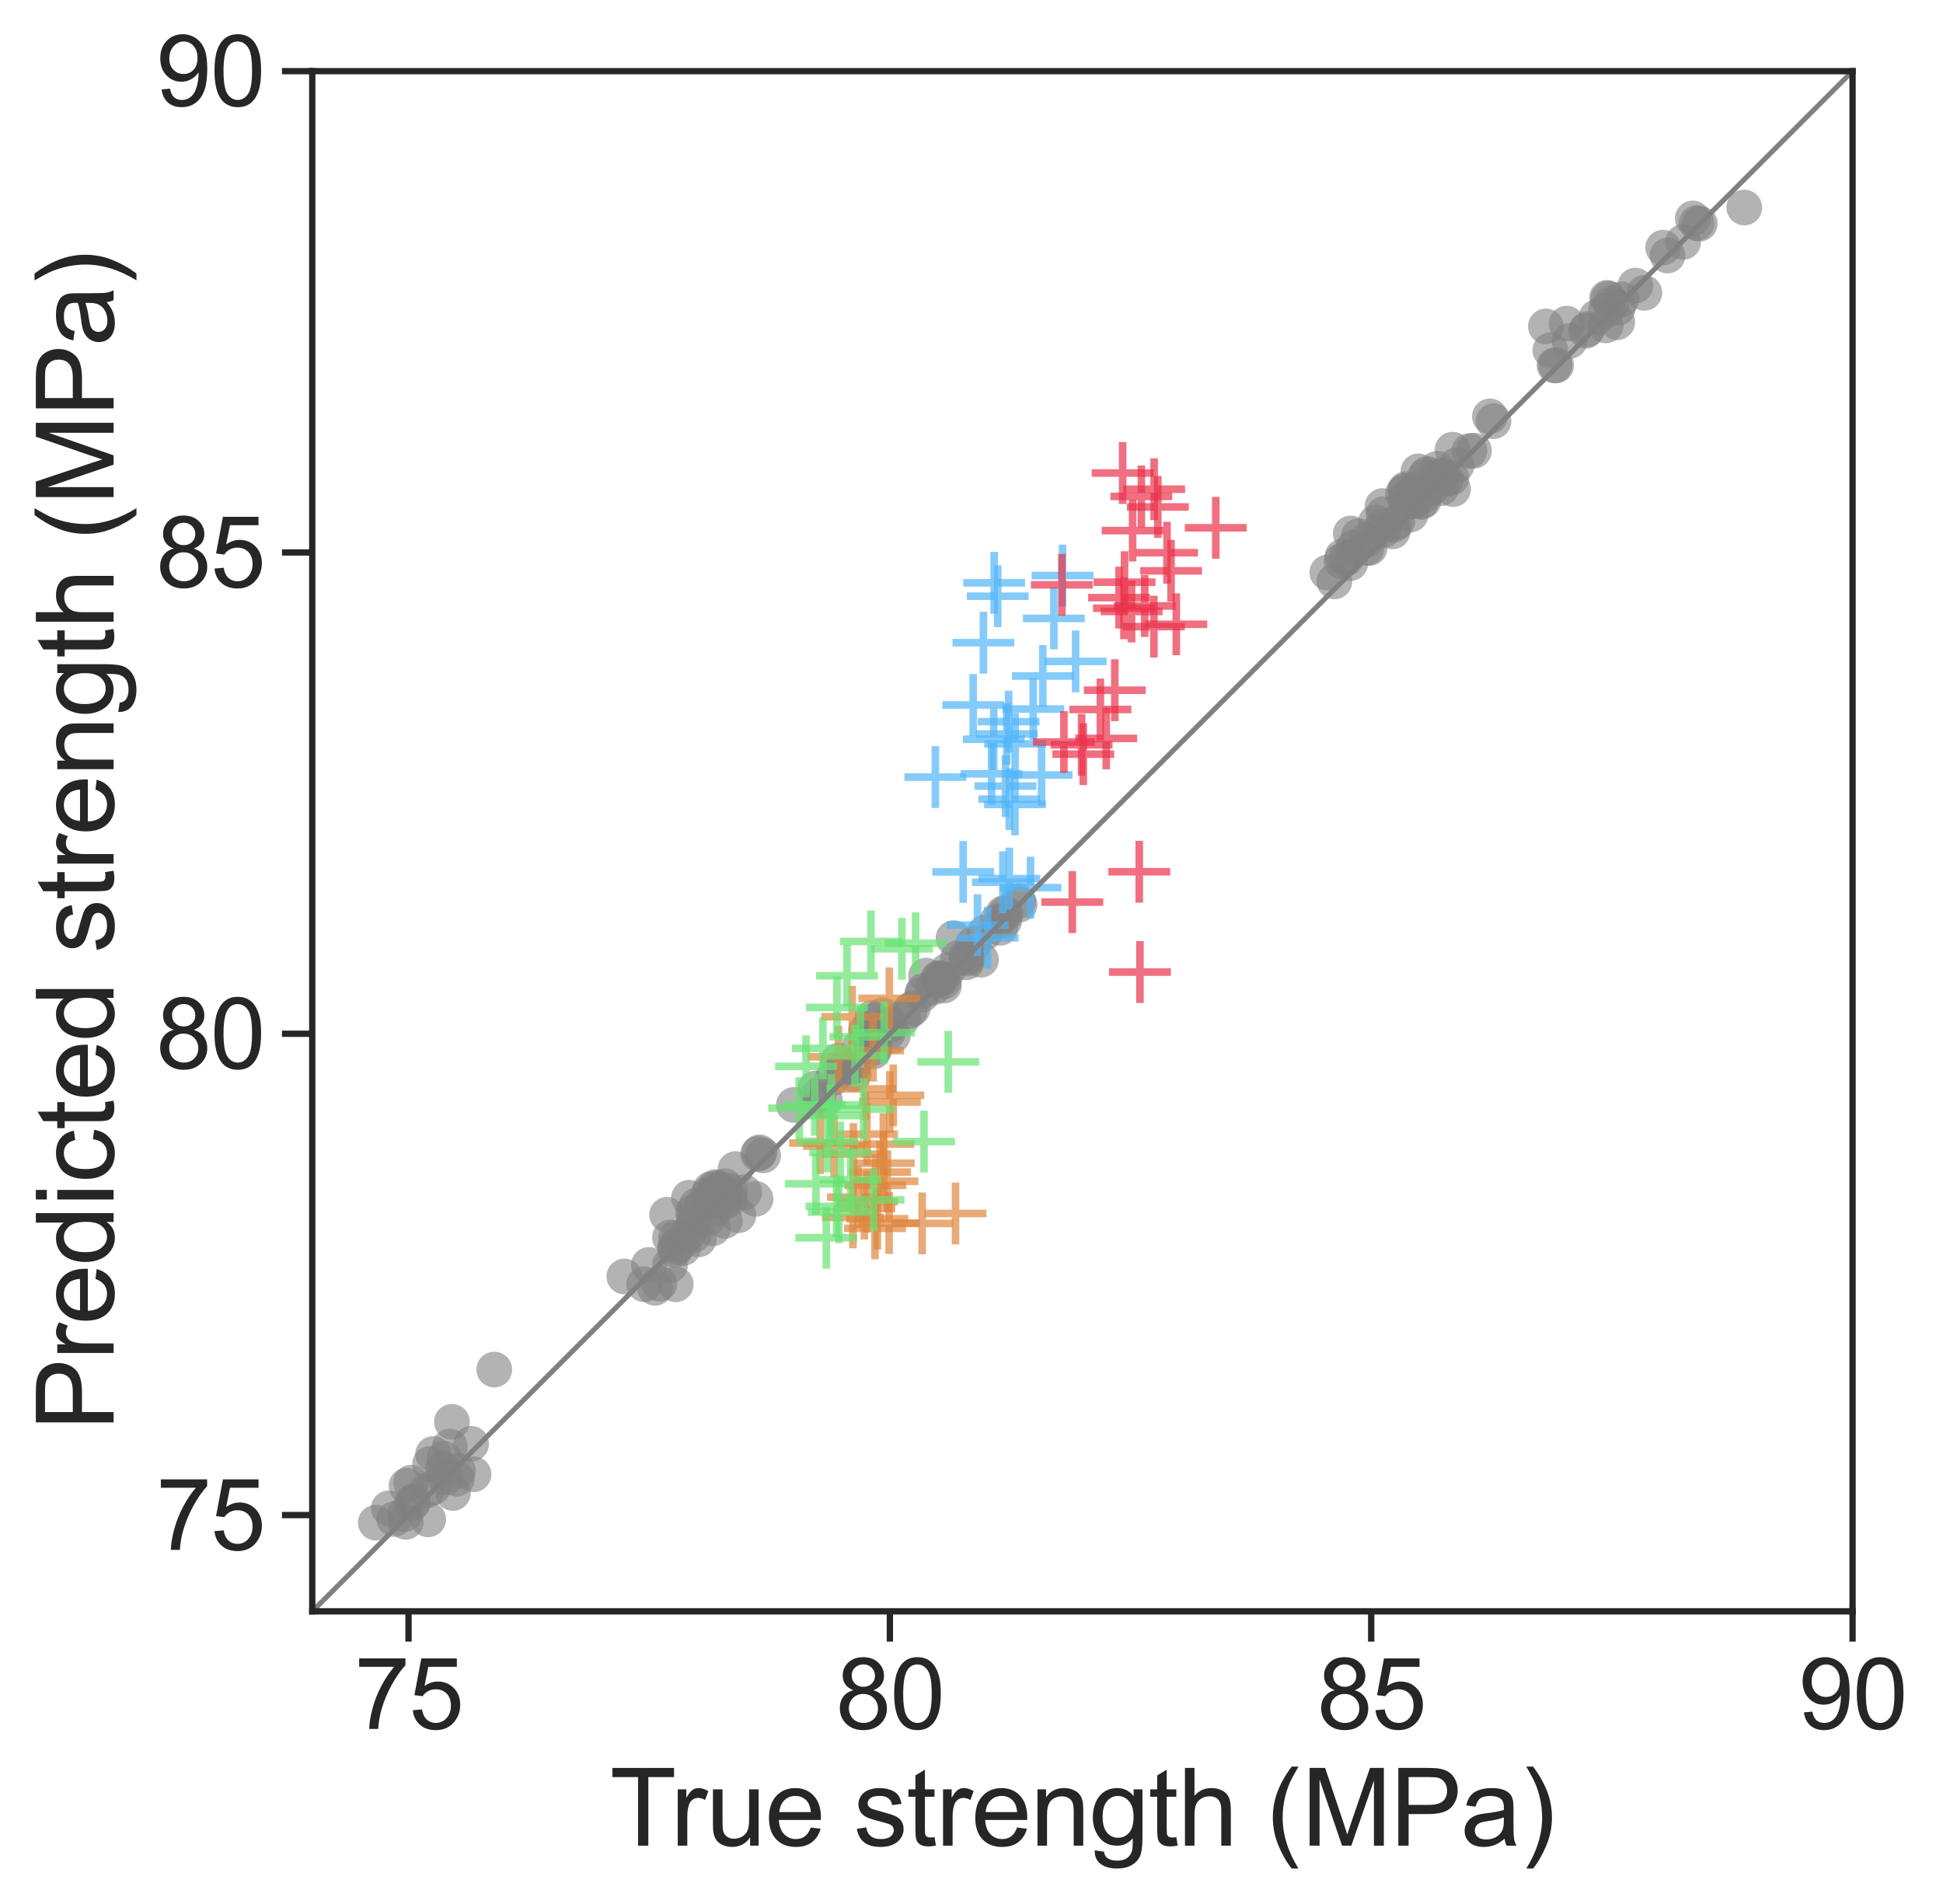 <?xml version="1.0" encoding="utf-8" standalone="no"?>
<!DOCTYPE svg PUBLIC "-//W3C//DTD SVG 1.1//EN"
  "http://www.w3.org/Graphics/SVG/1.1/DTD/svg11.dtd">
<svg xmlns:xlink="http://www.w3.org/1999/xlink" width="384.642pt" height="377.021pt" viewBox="0 0 384.642 377.021" xmlns="http://www.w3.org/2000/svg" version="1.1">
 <defs>
  <style type="text/css">*{stroke-linejoin: round; stroke-linecap: butt}</style>
 </defs>
 <g id="figure_1">
  <g id="patch_1">
   <path d="M 0 377.021 
L 384.642 377.021 
L 384.642 0 
L 0 0 
z
" style="fill: #ffffff"/>
  </g>
  <g id="axes_1">
   <g id="patch_2">
    <path d="M 61.817 319.009 
L 366.737 319.009 
L 366.737 14.089 
L 61.817 14.089 
z
" style="fill: #ffffff"/>
   </g>
   <g id="matplotlib.axis_1">
    <g id="xtick_1">
     <g id="line2d_1">
      <defs>
       <path id="ma646e9f6cc" d="M 0 0 
L 0 6 
" style="stroke: #262626; stroke-width: 1.25"/>
      </defs>
      <g>
       <use xlink:href="#ma646e9f6cc" x="80.874" y="319.009" style="fill: #262626; stroke: #262626; stroke-width: 1.25"/>
      </g>
     </g>
     <g id="text_1">
      <!-- 75 -->
      <g style="fill: #262626" transform="translate(70.169 342.288) scale(0.193 -0.193)">
       <defs>
        <path id="ArialMT-37" d="M 303 3981 
L 303 4522 
L 3269 4522 
L 3269 4084 
Q 2831 3619 2401 2847 
Q 1972 2075 1738 1259 
Q 1569 684 1522 0 
L 944 0 
Q 953 541 1156 1306 
Q 1359 2072 1739 2783 
Q 2119 3494 2547 3981 
L 303 3981 
z
" transform="scale(0.016)"/>
        <path id="ArialMT-35" d="M 266 1200 
L 856 1250 
Q 922 819 1161 601 
Q 1400 384 1738 384 
Q 2144 384 2425 690 
Q 2706 997 2706 1503 
Q 2706 1984 2436 2262 
Q 2166 2541 1728 2541 
Q 1456 2541 1237 2417 
Q 1019 2294 894 2097 
L 366 2166 
L 809 4519 
L 3088 4519 
L 3088 3981 
L 1259 3981 
L 1013 2750 
Q 1425 3038 1878 3038 
Q 2478 3038 2890 2622 
Q 3303 2206 3303 1553 
Q 3303 931 2941 478 
Q 2500 -78 1738 -78 
Q 1113 -78 717 272 
Q 322 622 266 1200 
z
" transform="scale(0.016)"/>
       </defs>
       <use xlink:href="#ArialMT-37"/>
       <use xlink:href="#ArialMT-35" x="55.615"/>
      </g>
     </g>
    </g>
    <g id="xtick_2">
     <g id="line2d_2">
      <g>
       <use xlink:href="#ma646e9f6cc" x="176.162" y="319.009" style="fill: #262626; stroke: #262626; stroke-width: 1.25"/>
      </g>
     </g>
     <g id="text_2">
      <!-- 80 -->
      <g style="fill: #262626" transform="translate(165.457 342.288) scale(0.193 -0.193)">
       <defs>
        <path id="ArialMT-38" d="M 1131 2484 
Q 781 2613 612 2850 
Q 444 3088 444 3419 
Q 444 3919 803 4259 
Q 1163 4600 1759 4600 
Q 2359 4600 2725 4251 
Q 3091 3903 3091 3403 
Q 3091 3084 2923 2848 
Q 2756 2613 2416 2484 
Q 2838 2347 3058 2040 
Q 3278 1734 3278 1309 
Q 3278 722 2862 322 
Q 2447 -78 1769 -78 
Q 1091 -78 675 323 
Q 259 725 259 1325 
Q 259 1772 486 2073 
Q 713 2375 1131 2484 
z
M 1019 3438 
Q 1019 3113 1228 2906 
Q 1438 2700 1772 2700 
Q 2097 2700 2305 2904 
Q 2513 3109 2513 3406 
Q 2513 3716 2298 3927 
Q 2084 4138 1766 4138 
Q 1444 4138 1231 3931 
Q 1019 3725 1019 3438 
z
M 838 1322 
Q 838 1081 952 856 
Q 1066 631 1291 507 
Q 1516 384 1775 384 
Q 2178 384 2440 643 
Q 2703 903 2703 1303 
Q 2703 1709 2433 1975 
Q 2163 2241 1756 2241 
Q 1359 2241 1098 1978 
Q 838 1716 838 1322 
z
" transform="scale(0.016)"/>
        <path id="ArialMT-30" d="M 266 2259 
Q 266 3072 433 3567 
Q 600 4063 929 4331 
Q 1259 4600 1759 4600 
Q 2128 4600 2406 4451 
Q 2684 4303 2865 4023 
Q 3047 3744 3150 3342 
Q 3253 2941 3253 2259 
Q 3253 1453 3087 958 
Q 2922 463 2592 192 
Q 2263 -78 1759 -78 
Q 1097 -78 719 397 
Q 266 969 266 2259 
z
M 844 2259 
Q 844 1131 1108 757 
Q 1372 384 1759 384 
Q 2147 384 2411 759 
Q 2675 1134 2675 2259 
Q 2675 3391 2411 3762 
Q 2147 4134 1753 4134 
Q 1366 4134 1134 3806 
Q 844 3388 844 2259 
z
" transform="scale(0.016)"/>
       </defs>
       <use xlink:href="#ArialMT-38"/>
       <use xlink:href="#ArialMT-30" x="55.615"/>
      </g>
     </g>
    </g>
    <g id="xtick_3">
     <g id="line2d_3">
      <g>
       <use xlink:href="#ma646e9f6cc" x="271.449" y="319.009" style="fill: #262626; stroke: #262626; stroke-width: 1.25"/>
      </g>
     </g>
     <g id="text_3">
      <!-- 85 -->
      <g style="fill: #262626" transform="translate(260.744 342.288) scale(0.193 -0.193)">
       <use xlink:href="#ArialMT-38"/>
       <use xlink:href="#ArialMT-35" x="55.615"/>
      </g>
     </g>
    </g>
    <g id="xtick_4">
     <g id="line2d_4">
      <g>
       <use xlink:href="#ma646e9f6cc" x="366.737" y="319.009" style="fill: #262626; stroke: #262626; stroke-width: 1.25"/>
      </g>
     </g>
     <g id="text_4">
      <!-- 90 -->
      <g style="fill: #262626" transform="translate(356.032 342.288) scale(0.193 -0.193)">
       <defs>
        <path id="ArialMT-39" d="M 350 1059 
L 891 1109 
Q 959 728 1153 556 
Q 1347 384 1650 384 
Q 1909 384 2104 503 
Q 2300 622 2425 820 
Q 2550 1019 2634 1356 
Q 2719 1694 2719 2044 
Q 2719 2081 2716 2156 
Q 2547 1888 2255 1720 
Q 1963 1553 1622 1553 
Q 1053 1553 659 1965 
Q 266 2378 266 3053 
Q 266 3750 677 4175 
Q 1088 4600 1706 4600 
Q 2153 4600 2523 4359 
Q 2894 4119 3086 3673 
Q 3278 3228 3278 2384 
Q 3278 1506 3087 986 
Q 2897 466 2520 194 
Q 2144 -78 1638 -78 
Q 1100 -78 759 220 
Q 419 519 350 1059 
z
M 2653 3081 
Q 2653 3566 2395 3850 
Q 2138 4134 1775 4134 
Q 1400 4134 1122 3828 
Q 844 3522 844 3034 
Q 844 2597 1108 2323 
Q 1372 2050 1759 2050 
Q 2150 2050 2401 2323 
Q 2653 2597 2653 3081 
z
" transform="scale(0.016)"/>
       </defs>
       <use xlink:href="#ArialMT-39"/>
       <use xlink:href="#ArialMT-30" x="55.615"/>
      </g>
     </g>
    </g>
    <g id="text_5">
     <!-- True strength (MPa) -->
     <g style="fill: #262626" transform="translate(120.732 365.401) scale(0.21 -0.21)">
      <defs>
       <path id="ArialMT-54" d="M 1659 0 
L 1659 4041 
L 150 4041 
L 150 4581 
L 3781 4581 
L 3781 4041 
L 2266 4041 
L 2266 0 
L 1659 0 
z
" transform="scale(0.016)"/>
       <path id="ArialMT-72" d="M 416 0 
L 416 3319 
L 922 3319 
L 922 2816 
Q 1116 3169 1280 3281 
Q 1444 3394 1641 3394 
Q 1925 3394 2219 3213 
L 2025 2691 
Q 1819 2813 1613 2813 
Q 1428 2813 1281 2702 
Q 1134 2591 1072 2394 
Q 978 2094 978 1738 
L 978 0 
L 416 0 
z
" transform="scale(0.016)"/>
       <path id="ArialMT-75" d="M 2597 0 
L 2597 488 
Q 2209 -75 1544 -75 
Q 1250 -75 995 37 
Q 741 150 617 320 
Q 494 491 444 738 
Q 409 903 409 1263 
L 409 3319 
L 972 3319 
L 972 1478 
Q 972 1038 1006 884 
Q 1059 663 1231 536 
Q 1403 409 1656 409 
Q 1909 409 2131 539 
Q 2353 669 2445 892 
Q 2538 1116 2538 1541 
L 2538 3319 
L 3100 3319 
L 3100 0 
L 2597 0 
z
" transform="scale(0.016)"/>
       <path id="ArialMT-65" d="M 2694 1069 
L 3275 997 
Q 3138 488 2766 206 
Q 2394 -75 1816 -75 
Q 1088 -75 661 373 
Q 234 822 234 1631 
Q 234 2469 665 2931 
Q 1097 3394 1784 3394 
Q 2450 3394 2872 2941 
Q 3294 2488 3294 1666 
Q 3294 1616 3291 1516 
L 816 1516 
Q 847 969 1125 678 
Q 1403 388 1819 388 
Q 2128 388 2347 550 
Q 2566 713 2694 1069 
z
M 847 1978 
L 2700 1978 
Q 2663 2397 2488 2606 
Q 2219 2931 1791 2931 
Q 1403 2931 1139 2672 
Q 875 2413 847 1978 
z
" transform="scale(0.016)"/>
       <path id="ArialMT-20" transform="scale(0.016)"/>
       <path id="ArialMT-73" d="M 197 991 
L 753 1078 
Q 800 744 1014 566 
Q 1228 388 1613 388 
Q 2000 388 2187 545 
Q 2375 703 2375 916 
Q 2375 1106 2209 1216 
Q 2094 1291 1634 1406 
Q 1016 1563 777 1677 
Q 538 1791 414 1992 
Q 291 2194 291 2438 
Q 291 2659 392 2848 
Q 494 3038 669 3163 
Q 800 3259 1026 3326 
Q 1253 3394 1513 3394 
Q 1903 3394 2198 3281 
Q 2494 3169 2634 2976 
Q 2775 2784 2828 2463 
L 2278 2388 
Q 2241 2644 2061 2787 
Q 1881 2931 1553 2931 
Q 1166 2931 1000 2803 
Q 834 2675 834 2503 
Q 834 2394 903 2306 
Q 972 2216 1119 2156 
Q 1203 2125 1616 2013 
Q 2213 1853 2448 1751 
Q 2684 1650 2818 1456 
Q 2953 1263 2953 975 
Q 2953 694 2789 445 
Q 2625 197 2315 61 
Q 2006 -75 1616 -75 
Q 969 -75 630 194 
Q 291 463 197 991 
z
" transform="scale(0.016)"/>
       <path id="ArialMT-74" d="M 1650 503 
L 1731 6 
Q 1494 -44 1306 -44 
Q 1000 -44 831 53 
Q 663 150 594 308 
Q 525 466 525 972 
L 525 2881 
L 113 2881 
L 113 3319 
L 525 3319 
L 525 4141 
L 1084 4478 
L 1084 3319 
L 1650 3319 
L 1650 2881 
L 1084 2881 
L 1084 941 
Q 1084 700 1114 631 
Q 1144 563 1211 522 
Q 1278 481 1403 481 
Q 1497 481 1650 503 
z
" transform="scale(0.016)"/>
       <path id="ArialMT-6e" d="M 422 0 
L 422 3319 
L 928 3319 
L 928 2847 
Q 1294 3394 1984 3394 
Q 2284 3394 2536 3286 
Q 2788 3178 2913 3003 
Q 3038 2828 3088 2588 
Q 3119 2431 3119 2041 
L 3119 0 
L 2556 0 
L 2556 2019 
Q 2556 2363 2490 2533 
Q 2425 2703 2258 2804 
Q 2091 2906 1866 2906 
Q 1506 2906 1245 2678 
Q 984 2450 984 1813 
L 984 0 
L 422 0 
z
" transform="scale(0.016)"/>
       <path id="ArialMT-67" d="M 319 -275 
L 866 -356 
Q 900 -609 1056 -725 
Q 1266 -881 1628 -881 
Q 2019 -881 2231 -725 
Q 2444 -569 2519 -288 
Q 2563 -116 2559 434 
Q 2191 0 1641 0 
Q 956 0 581 494 
Q 206 988 206 1678 
Q 206 2153 378 2554 
Q 550 2956 876 3175 
Q 1203 3394 1644 3394 
Q 2231 3394 2613 2919 
L 2613 3319 
L 3131 3319 
L 3131 450 
Q 3131 -325 2973 -648 
Q 2816 -972 2473 -1159 
Q 2131 -1347 1631 -1347 
Q 1038 -1347 672 -1080 
Q 306 -813 319 -275 
z
M 784 1719 
Q 784 1066 1043 766 
Q 1303 466 1694 466 
Q 2081 466 2343 764 
Q 2606 1063 2606 1700 
Q 2606 2309 2336 2618 
Q 2066 2928 1684 2928 
Q 1309 2928 1046 2623 
Q 784 2319 784 1719 
z
" transform="scale(0.016)"/>
       <path id="ArialMT-68" d="M 422 0 
L 422 4581 
L 984 4581 
L 984 2938 
Q 1378 3394 1978 3394 
Q 2347 3394 2619 3248 
Q 2891 3103 3008 2847 
Q 3125 2591 3125 2103 
L 3125 0 
L 2563 0 
L 2563 2103 
Q 2563 2525 2380 2717 
Q 2197 2909 1863 2909 
Q 1613 2909 1392 2779 
Q 1172 2650 1078 2428 
Q 984 2206 984 1816 
L 984 0 
L 422 0 
z
" transform="scale(0.016)"/>
       <path id="ArialMT-28" d="M 1497 -1347 
Q 1031 -759 709 28 
Q 388 816 388 1659 
Q 388 2403 628 3084 
Q 909 3875 1497 4659 
L 1900 4659 
Q 1522 4009 1400 3731 
Q 1209 3300 1100 2831 
Q 966 2247 966 1656 
Q 966 153 1900 -1347 
L 1497 -1347 
z
" transform="scale(0.016)"/>
       <path id="ArialMT-4d" d="M 475 0 
L 475 4581 
L 1388 4581 
L 2472 1338 
Q 2622 884 2691 659 
Q 2769 909 2934 1394 
L 4031 4581 
L 4847 4581 
L 4847 0 
L 4263 0 
L 4263 3834 
L 2931 0 
L 2384 0 
L 1059 3900 
L 1059 0 
L 475 0 
z
" transform="scale(0.016)"/>
       <path id="ArialMT-50" d="M 494 0 
L 494 4581 
L 2222 4581 
Q 2678 4581 2919 4538 
Q 3256 4481 3484 4323 
Q 3713 4166 3852 3881 
Q 3991 3597 3991 3256 
Q 3991 2672 3619 2267 
Q 3247 1863 2275 1863 
L 1100 1863 
L 1100 0 
L 494 0 
z
M 1100 2403 
L 2284 2403 
Q 2872 2403 3119 2622 
Q 3366 2841 3366 3238 
Q 3366 3525 3220 3729 
Q 3075 3934 2838 4000 
Q 2684 4041 2272 4041 
L 1100 4041 
L 1100 2403 
z
" transform="scale(0.016)"/>
       <path id="ArialMT-61" d="M 2588 409 
Q 2275 144 1986 34 
Q 1697 -75 1366 -75 
Q 819 -75 525 192 
Q 231 459 231 875 
Q 231 1119 342 1320 
Q 453 1522 633 1644 
Q 813 1766 1038 1828 
Q 1203 1872 1538 1913 
Q 2219 1994 2541 2106 
Q 2544 2222 2544 2253 
Q 2544 2597 2384 2738 
Q 2169 2928 1744 2928 
Q 1347 2928 1158 2789 
Q 969 2650 878 2297 
L 328 2372 
Q 403 2725 575 2942 
Q 747 3159 1072 3276 
Q 1397 3394 1825 3394 
Q 2250 3394 2515 3294 
Q 2781 3194 2906 3042 
Q 3031 2891 3081 2659 
Q 3109 2516 3109 2141 
L 3109 1391 
Q 3109 606 3145 398 
Q 3181 191 3288 0 
L 2700 0 
Q 2613 175 2588 409 
z
M 2541 1666 
Q 2234 1541 1622 1453 
Q 1275 1403 1131 1340 
Q 988 1278 909 1158 
Q 831 1038 831 891 
Q 831 666 1001 516 
Q 1172 366 1500 366 
Q 1825 366 2078 508 
Q 2331 650 2450 897 
Q 2541 1088 2541 1459 
L 2541 1666 
z
" transform="scale(0.016)"/>
       <path id="ArialMT-29" d="M 791 -1347 
L 388 -1347 
Q 1322 153 1322 1656 
Q 1322 2244 1188 2822 
Q 1081 3291 891 3722 
Q 769 4003 388 4659 
L 791 4659 
Q 1378 3875 1659 3084 
Q 1900 2403 1900 1659 
Q 1900 816 1576 28 
Q 1253 -759 791 -1347 
z
" transform="scale(0.016)"/>
      </defs>
      <use xlink:href="#ArialMT-54"/>
      <use xlink:href="#ArialMT-72" x="57.334"/>
      <use xlink:href="#ArialMT-75" x="90.635"/>
      <use xlink:href="#ArialMT-65" x="146.25"/>
      <use xlink:href="#ArialMT-20" x="201.865"/>
      <use xlink:href="#ArialMT-73" x="229.648"/>
      <use xlink:href="#ArialMT-74" x="279.648"/>
      <use xlink:href="#ArialMT-72" x="307.432"/>
      <use xlink:href="#ArialMT-65" x="340.732"/>
      <use xlink:href="#ArialMT-6e" x="396.348"/>
      <use xlink:href="#ArialMT-67" x="451.963"/>
      <use xlink:href="#ArialMT-74" x="507.578"/>
      <use xlink:href="#ArialMT-68" x="535.361"/>
      <use xlink:href="#ArialMT-20" x="590.977"/>
      <use xlink:href="#ArialMT-28" x="618.76"/>
      <use xlink:href="#ArialMT-4d" x="652.061"/>
      <use xlink:href="#ArialMT-50" x="735.361"/>
      <use xlink:href="#ArialMT-61" x="802.061"/>
      <use xlink:href="#ArialMT-29" x="857.676"/>
     </g>
    </g>
   </g>
   <g id="matplotlib.axis_2">
    <g id="ytick_1">
     <g id="line2d_5">
      <defs>
       <path id="mac7876849f" d="M 0 0 
L -6 0 
" style="stroke: #262626; stroke-width: 1.25"/>
      </defs>
      <g>
       <use xlink:href="#mac7876849f" x="61.817" y="299.952" style="fill: #262626; stroke: #262626; stroke-width: 1.25"/>
      </g>
     </g>
     <g id="text_6">
      <!-- 75 -->
      <g style="fill: #262626" transform="translate(30.907 306.841) scale(0.193 -0.193)">
       <use xlink:href="#ArialMT-37"/>
       <use xlink:href="#ArialMT-35" x="55.615"/>
      </g>
     </g>
    </g>
    <g id="ytick_2">
     <g id="line2d_6">
      <g>
       <use xlink:href="#mac7876849f" x="61.817" y="204.664" style="fill: #262626; stroke: #262626; stroke-width: 1.25"/>
      </g>
     </g>
     <g id="text_7">
      <!-- 80 -->
      <g style="fill: #262626" transform="translate(30.907 211.554) scale(0.193 -0.193)">
       <use xlink:href="#ArialMT-38"/>
       <use xlink:href="#ArialMT-30" x="55.615"/>
      </g>
     </g>
    </g>
    <g id="ytick_3">
     <g id="line2d_7">
      <g>
       <use xlink:href="#mac7876849f" x="61.817" y="109.377" style="fill: #262626; stroke: #262626; stroke-width: 1.25"/>
      </g>
     </g>
     <g id="text_8">
      <!-- 85 -->
      <g style="fill: #262626" transform="translate(30.907 116.266) scale(0.193 -0.193)">
       <use xlink:href="#ArialMT-38"/>
       <use xlink:href="#ArialMT-35" x="55.615"/>
      </g>
     </g>
    </g>
    <g id="ytick_4">
     <g id="line2d_8">
      <g>
       <use xlink:href="#mac7876849f" x="61.817" y="14.089" style="fill: #262626; stroke: #262626; stroke-width: 1.25"/>
      </g>
     </g>
     <g id="text_9">
      <!-- 90 -->
      <g style="fill: #262626" transform="translate(30.907 20.979) scale(0.193 -0.193)">
       <use xlink:href="#ArialMT-39"/>
       <use xlink:href="#ArialMT-30" x="55.615"/>
      </g>
     </g>
    </g>
    <g id="text_10">
     <!-- Predicted strength (MPa) -->
     <g style="fill: #262626" transform="translate(22.487 283.257) rotate(-90) scale(0.21 -0.21)">
      <defs>
       <path id="ArialMT-64" d="M 2575 0 
L 2575 419 
Q 2259 -75 1647 -75 
Q 1250 -75 917 144 
Q 584 363 401 755 
Q 219 1147 219 1656 
Q 219 2153 384 2558 
Q 550 2963 881 3178 
Q 1213 3394 1622 3394 
Q 1922 3394 2156 3267 
Q 2391 3141 2538 2938 
L 2538 4581 
L 3097 4581 
L 3097 0 
L 2575 0 
z
M 797 1656 
Q 797 1019 1065 703 
Q 1334 388 1700 388 
Q 2069 388 2326 689 
Q 2584 991 2584 1609 
Q 2584 2291 2321 2609 
Q 2059 2928 1675 2928 
Q 1300 2928 1048 2622 
Q 797 2316 797 1656 
z
" transform="scale(0.016)"/>
       <path id="ArialMT-69" d="M 425 3934 
L 425 4581 
L 988 4581 
L 988 3934 
L 425 3934 
z
M 425 0 
L 425 3319 
L 988 3319 
L 988 0 
L 425 0 
z
" transform="scale(0.016)"/>
       <path id="ArialMT-63" d="M 2588 1216 
L 3141 1144 
Q 3050 572 2676 248 
Q 2303 -75 1759 -75 
Q 1078 -75 664 370 
Q 250 816 250 1647 
Q 250 2184 428 2587 
Q 606 2991 970 3192 
Q 1334 3394 1763 3394 
Q 2303 3394 2647 3120 
Q 2991 2847 3088 2344 
L 2541 2259 
Q 2463 2594 2264 2762 
Q 2066 2931 1784 2931 
Q 1359 2931 1093 2626 
Q 828 2322 828 1663 
Q 828 994 1084 691 
Q 1341 388 1753 388 
Q 2084 388 2306 591 
Q 2528 794 2588 1216 
z
" transform="scale(0.016)"/>
      </defs>
      <use xlink:href="#ArialMT-50"/>
      <use xlink:href="#ArialMT-72" x="66.699"/>
      <use xlink:href="#ArialMT-65" x="100"/>
      <use xlink:href="#ArialMT-64" x="155.615"/>
      <use xlink:href="#ArialMT-69" x="211.23"/>
      <use xlink:href="#ArialMT-63" x="233.447"/>
      <use xlink:href="#ArialMT-74" x="283.447"/>
      <use xlink:href="#ArialMT-65" x="311.23"/>
      <use xlink:href="#ArialMT-64" x="366.846"/>
      <use xlink:href="#ArialMT-20" x="422.461"/>
      <use xlink:href="#ArialMT-73" x="450.244"/>
      <use xlink:href="#ArialMT-74" x="500.244"/>
      <use xlink:href="#ArialMT-72" x="528.027"/>
      <use xlink:href="#ArialMT-65" x="561.328"/>
      <use xlink:href="#ArialMT-6e" x="616.943"/>
      <use xlink:href="#ArialMT-67" x="672.559"/>
      <use xlink:href="#ArialMT-74" x="728.174"/>
      <use xlink:href="#ArialMT-68" x="755.957"/>
      <use xlink:href="#ArialMT-20" x="811.572"/>
      <use xlink:href="#ArialMT-28" x="839.355"/>
      <use xlink:href="#ArialMT-4d" x="872.656"/>
      <use xlink:href="#ArialMT-50" x="955.957"/>
      <use xlink:href="#ArialMT-61" x="1022.656"/>
      <use xlink:href="#ArialMT-29" x="1078.271"/>
     </g>
    </g>
   </g>
   <g id="PathCollection_1">
    <defs>
     <path id="C0_0_fb86ce3c0f" d="M 0 3.536 
C 0.938 3.536 1.837 3.163 2.5 2.5 
C 3.163 1.837 3.536 0.938 3.536 -0 
C 3.536 -0.938 3.163 -1.837 2.5 -2.5 
C 1.837 -3.163 0.938 -3.536 0 -3.536 
C -0.938 -3.536 -1.837 -3.163 -2.5 -2.5 
C -3.163 -1.837 -3.536 -0.938 -3.536 0 
C -3.536 0.938 -3.163 1.837 -2.5 2.5 
C -1.837 3.163 -0.938 3.536 0 3.536 
z
"/>
    </defs>
    <g clip-path="url(#p590a4ac801)">
     <use xlink:href="#C0_0_fb86ce3c0f" x="281.792" y="99.141" style="fill: #808080; fill-opacity: 0.6"/>
    </g>
    <g clip-path="url(#p590a4ac801)">
     <use xlink:href="#C0_0_fb86ce3c0f" x="307.735" y="72.328" style="fill: #808080; fill-opacity: 0.6"/>
    </g>
    <g clip-path="url(#p590a4ac801)">
     <use xlink:href="#C0_0_fb86ce3c0f" x="278.204" y="98.811" style="fill: #808080; fill-opacity: 0.6"/>
    </g>
    <g clip-path="url(#p590a4ac801)">
     <use xlink:href="#C0_0_fb86ce3c0f" x="283.442" y="96.591" style="fill: #808080; fill-opacity: 0.6"/>
    </g>
    <g clip-path="url(#p590a4ac801)">
     <use xlink:href="#C0_0_fb86ce3c0f" x="186.865" y="195.121" style="fill: #808080; fill-opacity: 0.6"/>
    </g>
    <g clip-path="url(#p590a4ac801)">
     <use xlink:href="#C0_0_fb86ce3c0f" x="186.818" y="194.292" style="fill: #808080; fill-opacity: 0.6"/>
    </g>
    <g clip-path="url(#p590a4ac801)">
     <use xlink:href="#C0_0_fb86ce3c0f" x="132.064" y="240.489" style="fill: #808080; fill-opacity: 0.6"/>
    </g>
    <g clip-path="url(#p590a4ac801)">
     <use xlink:href="#C0_0_fb86ce3c0f" x="287.555" y="89.022" style="fill: #808080; fill-opacity: 0.6"/>
    </g>
    <g clip-path="url(#p590a4ac801)">
     <use xlink:href="#C0_0_fb86ce3c0f" x="286.287" y="94.938" style="fill: #808080; fill-opacity: 0.6"/>
    </g>
    <g clip-path="url(#p590a4ac801)">
     <use xlink:href="#C0_0_fb86ce3c0f" x="140.939" y="236.586" style="fill: #808080; fill-opacity: 0.6"/>
    </g>
    <g clip-path="url(#p590a4ac801)">
     <use xlink:href="#C0_0_fb86ce3c0f" x="187.66" y="192.077" style="fill: #808080; fill-opacity: 0.6"/>
    </g>
    <g clip-path="url(#p590a4ac801)">
     <use xlink:href="#C0_0_fb86ce3c0f" x="285.425" y="94.295" style="fill: #808080; fill-opacity: 0.6"/>
    </g>
    <g clip-path="url(#p590a4ac801)">
     <use xlink:href="#C0_0_fb86ce3c0f" x="271.125" y="108.475" style="fill: #808080; fill-opacity: 0.6"/>
    </g>
    <g clip-path="url(#p590a4ac801)">
     <use xlink:href="#C0_0_fb86ce3c0f" x="176.761" y="205.015" style="fill: #808080; fill-opacity: 0.6"/>
    </g>
    <g clip-path="url(#p590a4ac801)">
     <use xlink:href="#C0_0_fb86ce3c0f" x="335.868" y="44.178" style="fill: #808080; fill-opacity: 0.6"/>
    </g>
    <g clip-path="url(#p590a4ac801)">
     <use xlink:href="#C0_0_fb86ce3c0f" x="137.184" y="240.064" style="fill: #808080; fill-opacity: 0.6"/>
    </g>
    <g clip-path="url(#p590a4ac801)">
     <use xlink:href="#C0_0_fb86ce3c0f" x="267.311" y="111.496" style="fill: #808080; fill-opacity: 0.6"/>
    </g>
    <g clip-path="url(#p590a4ac801)">
     <use xlink:href="#C0_0_fb86ce3c0f" x="162.02" y="216.839" style="fill: #808080; fill-opacity: 0.6"/>
    </g>
    <g clip-path="url(#p590a4ac801)">
     <use xlink:href="#C0_0_fb86ce3c0f" x="278.262" y="96.853" style="fill: #808080; fill-opacity: 0.6"/>
    </g>
    <g clip-path="url(#p590a4ac801)">
     <use xlink:href="#C0_0_fb86ce3c0f" x="133.656" y="246.833" style="fill: #808080; fill-opacity: 0.6"/>
    </g>
    <g clip-path="url(#p590a4ac801)">
     <use xlink:href="#C0_0_fb86ce3c0f" x="278.93" y="99.395" style="fill: #808080; fill-opacity: 0.6"/>
    </g>
    <g clip-path="url(#p590a4ac801)">
     <use xlink:href="#C0_0_fb86ce3c0f" x="330.106" y="50.583" style="fill: #808080; fill-opacity: 0.6"/>
    </g>
    <g clip-path="url(#p590a4ac801)">
     <use xlink:href="#C0_0_fb86ce3c0f" x="345.303" y="41.09" style="fill: #808080; fill-opacity: 0.6"/>
    </g>
    <g clip-path="url(#p590a4ac801)">
     <use xlink:href="#C0_0_fb86ce3c0f" x="84.46" y="295.083" style="fill: #808080; fill-opacity: 0.6"/>
    </g>
    <g clip-path="url(#p590a4ac801)">
     <use xlink:href="#C0_0_fb86ce3c0f" x="273.883" y="104.95" style="fill: #808080; fill-opacity: 0.6"/>
    </g>
    <g clip-path="url(#p590a4ac801)">
     <use xlink:href="#C0_0_fb86ce3c0f" x="74.394" y="301.449" style="fill: #808080; fill-opacity: 0.6"/>
    </g>
    <g clip-path="url(#p590a4ac801)">
     <use xlink:href="#C0_0_fb86ce3c0f" x="138.939" y="238.677" style="fill: #808080; fill-opacity: 0.6"/>
    </g>
    <g clip-path="url(#p590a4ac801)">
     <use xlink:href="#C0_0_fb86ce3c0f" x="284.519" y="92.819" style="fill: #808080; fill-opacity: 0.6"/>
    </g>
    <g clip-path="url(#p590a4ac801)">
     <use xlink:href="#C0_0_fb86ce3c0f" x="273.692" y="100.192" style="fill: #808080; fill-opacity: 0.6"/>
    </g>
    <g clip-path="url(#p590a4ac801)">
     <use xlink:href="#C0_0_fb86ce3c0f" x="141.641" y="237.718" style="fill: #808080; fill-opacity: 0.6"/>
    </g>
    <g clip-path="url(#p590a4ac801)">
     <use xlink:href="#C0_0_fb86ce3c0f" x="184.795" y="195.465" style="fill: #808080; fill-opacity: 0.6"/>
    </g>
    <g clip-path="url(#p590a4ac801)">
     <use xlink:href="#C0_0_fb86ce3c0f" x="189.669" y="189.66" style="fill: #808080; fill-opacity: 0.6"/>
    </g>
    <g clip-path="url(#p590a4ac801)">
     <use xlink:href="#C0_0_fb86ce3c0f" x="145.602" y="231.455" style="fill: #808080; fill-opacity: 0.6"/>
    </g>
    <g clip-path="url(#p590a4ac801)">
     <use xlink:href="#C0_0_fb86ce3c0f" x="80.469" y="294.152" style="fill: #808080; fill-opacity: 0.6"/>
    </g>
    <g clip-path="url(#p590a4ac801)">
     <use xlink:href="#C0_0_fb86ce3c0f" x="295.658" y="83.38" style="fill: #808080; fill-opacity: 0.6"/>
    </g>
    <g clip-path="url(#p590a4ac801)">
     <use xlink:href="#C0_0_fb86ce3c0f" x="188.757" y="185.73" style="fill: #808080; fill-opacity: 0.6"/>
    </g>
    <g clip-path="url(#p590a4ac801)">
     <use xlink:href="#C0_0_fb86ce3c0f" x="85.746" y="287.865" style="fill: #808080; fill-opacity: 0.6"/>
    </g>
    <g clip-path="url(#p590a4ac801)">
     <use xlink:href="#C0_0_fb86ce3c0f" x="143.486" y="234.858" style="fill: #808080; fill-opacity: 0.6"/>
    </g>
    <g clip-path="url(#p590a4ac801)">
     <use xlink:href="#C0_0_fb86ce3c0f" x="314.237" y="65.138" style="fill: #808080; fill-opacity: 0.6"/>
    </g>
    <g clip-path="url(#p590a4ac801)">
     <use xlink:href="#C0_0_fb86ce3c0f" x="172.229" y="205.285" style="fill: #808080; fill-opacity: 0.6"/>
    </g>
    <g clip-path="url(#p590a4ac801)">
     <use xlink:href="#C0_0_fb86ce3c0f" x="85.668" y="294.5" style="fill: #808080; fill-opacity: 0.6"/>
    </g>
    <g clip-path="url(#p590a4ac801)">
     <use xlink:href="#C0_0_fb86ce3c0f" x="168.865" y="211.228" style="fill: #808080; fill-opacity: 0.6"/>
    </g>
    <g clip-path="url(#p590a4ac801)">
     <use xlink:href="#C0_0_fb86ce3c0f" x="168.633" y="211.232" style="fill: #808080; fill-opacity: 0.6"/>
    </g>
    <g clip-path="url(#p590a4ac801)">
     <use xlink:href="#C0_0_fb86ce3c0f" x="183.337" y="193.144" style="fill: #808080; fill-opacity: 0.6"/>
    </g>
    <g clip-path="url(#p590a4ac801)">
     <use xlink:href="#C0_0_fb86ce3c0f" x="287.32" y="94.577" style="fill: #808080; fill-opacity: 0.6"/>
    </g>
    <g clip-path="url(#p590a4ac801)">
     <use xlink:href="#C0_0_fb86ce3c0f" x="129.678" y="254.955" style="fill: #808080; fill-opacity: 0.6"/>
    </g>
    <g clip-path="url(#p590a4ac801)">
     <use xlink:href="#C0_0_fb86ce3c0f" x="146.181" y="240.597" style="fill: #808080; fill-opacity: 0.6"/>
    </g>
    <g clip-path="url(#p590a4ac801)">
     <use xlink:href="#C0_0_fb86ce3c0f" x="306.034" y="64.623" style="fill: #808080; fill-opacity: 0.6"/>
    </g>
    <g clip-path="url(#p590a4ac801)">
     <use xlink:href="#C0_0_fb86ce3c0f" x="130.533" y="254.148" style="fill: #808080; fill-opacity: 0.6"/>
    </g>
    <g clip-path="url(#p590a4ac801)">
     <use xlink:href="#C0_0_fb86ce3c0f" x="290.887" y="89.277" style="fill: #808080; fill-opacity: 0.6"/>
    </g>
    <g clip-path="url(#p590a4ac801)">
     <use xlink:href="#C0_0_fb86ce3c0f" x="163.308" y="217.87" style="fill: #808080; fill-opacity: 0.6"/>
    </g>
    <g clip-path="url(#p590a4ac801)">
     <use xlink:href="#C0_0_fb86ce3c0f" x="180.05" y="200.124" style="fill: #808080; fill-opacity: 0.6"/>
    </g>
    <g clip-path="url(#p590a4ac801)">
     <use xlink:href="#C0_0_fb86ce3c0f" x="277.708" y="97.725" style="fill: #808080; fill-opacity: 0.6"/>
    </g>
    <g clip-path="url(#p590a4ac801)">
     <use xlink:href="#C0_0_fb86ce3c0f" x="150.078" y="228.427" style="fill: #808080; fill-opacity: 0.6"/>
    </g>
    <g clip-path="url(#p590a4ac801)">
     <use xlink:href="#C0_0_fb86ce3c0f" x="143.473" y="241.709" style="fill: #808080; fill-opacity: 0.6"/>
    </g>
    <g clip-path="url(#p590a4ac801)">
     <use xlink:href="#C0_0_fb86ce3c0f" x="191.448" y="189.759" style="fill: #808080; fill-opacity: 0.6"/>
    </g>
    <g clip-path="url(#p590a4ac801)">
     <use xlink:href="#C0_0_fb86ce3c0f" x="310.724" y="67.517" style="fill: #808080; fill-opacity: 0.6"/>
    </g>
    <g clip-path="url(#p590a4ac801)">
     <use xlink:href="#C0_0_fb86ce3c0f" x="268.981" y="106.154" style="fill: #808080; fill-opacity: 0.6"/>
    </g>
    <g clip-path="url(#p590a4ac801)">
     <use xlink:href="#C0_0_fb86ce3c0f" x="318.143" y="58.963" style="fill: #808080; fill-opacity: 0.6"/>
    </g>
    <g clip-path="url(#p590a4ac801)">
     <use xlink:href="#C0_0_fb86ce3c0f" x="166.603" y="211.645" style="fill: #808080; fill-opacity: 0.6"/>
    </g>
    <g clip-path="url(#p590a4ac801)">
     <use xlink:href="#C0_0_fb86ce3c0f" x="281.296" y="99.38" style="fill: #808080; fill-opacity: 0.6"/>
    </g>
    <g clip-path="url(#p590a4ac801)">
     <use xlink:href="#C0_0_fb86ce3c0f" x="335.107" y="43.249" style="fill: #808080; fill-opacity: 0.6"/>
    </g>
    <g clip-path="url(#p590a4ac801)">
     <use xlink:href="#C0_0_fb86ce3c0f" x="134.308" y="246.445" style="fill: #808080; fill-opacity: 0.6"/>
    </g>
    <g clip-path="url(#p590a4ac801)">
     <use xlink:href="#C0_0_fb86ce3c0f" x="280.79" y="93.315" style="fill: #808080; fill-opacity: 0.6"/>
    </g>
    <g clip-path="url(#p590a4ac801)">
     <use xlink:href="#C0_0_fb86ce3c0f" x="264.156" y="115.106" style="fill: #808080; fill-opacity: 0.6"/>
    </g>
    <g clip-path="url(#p590a4ac801)">
     <use xlink:href="#C0_0_fb86ce3c0f" x="275.955" y="103.842" style="fill: #808080; fill-opacity: 0.6"/>
    </g>
    <g clip-path="url(#p590a4ac801)">
     <use xlink:href="#C0_0_fb86ce3c0f" x="140.25" y="236.462" style="fill: #808080; fill-opacity: 0.6"/>
    </g>
    <g clip-path="url(#p590a4ac801)">
     <use xlink:href="#C0_0_fb86ce3c0f" x="279.415" y="97.726" style="fill: #808080; fill-opacity: 0.6"/>
    </g>
    <g clip-path="url(#p590a4ac801)">
     <use xlink:href="#C0_0_fb86ce3c0f" x="144.47" y="237.419" style="fill: #808080; fill-opacity: 0.6"/>
    </g>
    <g clip-path="url(#p590a4ac801)">
     <use xlink:href="#C0_0_fb86ce3c0f" x="161.388" y="215.508" style="fill: #808080; fill-opacity: 0.6"/>
    </g>
    <g clip-path="url(#p590a4ac801)">
     <use xlink:href="#C0_0_fb86ce3c0f" x="294.949" y="82.433" style="fill: #808080; fill-opacity: 0.6"/>
    </g>
    <g clip-path="url(#p590a4ac801)">
     <use xlink:href="#C0_0_fb86ce3c0f" x="275.7" y="105.197" style="fill: #808080; fill-opacity: 0.6"/>
    </g>
    <g clip-path="url(#p590a4ac801)">
     <use xlink:href="#C0_0_fb86ce3c0f" x="320.152" y="63.794" style="fill: #808080; fill-opacity: 0.6"/>
    </g>
    <g clip-path="url(#p590a4ac801)">
     <use xlink:href="#C0_0_fb86ce3c0f" x="265.535" y="111.09" style="fill: #808080; fill-opacity: 0.6"/>
    </g>
    <g clip-path="url(#p590a4ac801)">
     <use xlink:href="#C0_0_fb86ce3c0f" x="197.985" y="183.688" style="fill: #808080; fill-opacity: 0.6"/>
    </g>
    <g clip-path="url(#p590a4ac801)">
     <use xlink:href="#C0_0_fb86ce3c0f" x="272.365" y="103.443" style="fill: #808080; fill-opacity: 0.6"/>
    </g>
    <g clip-path="url(#p590a4ac801)">
     <use xlink:href="#C0_0_fb86ce3c0f" x="180.706" y="199.601" style="fill: #808080; fill-opacity: 0.6"/>
    </g>
    <g clip-path="url(#p590a4ac801)">
     <use xlink:href="#C0_0_fb86ce3c0f" x="84.759" y="300.795" style="fill: #808080; fill-opacity: 0.6"/>
    </g>
    <g clip-path="url(#p590a4ac801)">
     <use xlink:href="#C0_0_fb86ce3c0f" x="191.272" y="189.369" style="fill: #808080; fill-opacity: 0.6"/>
    </g>
    <g clip-path="url(#p590a4ac801)">
     <use xlink:href="#C0_0_fb86ce3c0f" x="191.328" y="190.504" style="fill: #808080; fill-opacity: 0.6"/>
    </g>
    <g clip-path="url(#p590a4ac801)">
     <use xlink:href="#C0_0_fb86ce3c0f" x="336.494" y="44.257" style="fill: #808080; fill-opacity: 0.6"/>
    </g>
    <g clip-path="url(#p590a4ac801)">
     <use xlink:href="#C0_0_fb86ce3c0f" x="185.92" y="193.745" style="fill: #808080; fill-opacity: 0.6"/>
    </g>
    <g clip-path="url(#p590a4ac801)">
     <use xlink:href="#C0_0_fb86ce3c0f" x="133.839" y="245.095" style="fill: #808080; fill-opacity: 0.6"/>
    </g>
    <g clip-path="url(#p590a4ac801)">
     <use xlink:href="#C0_0_fb86ce3c0f" x="279.265" y="101.84" style="fill: #808080; fill-opacity: 0.6"/>
    </g>
    <g clip-path="url(#p590a4ac801)">
     <use xlink:href="#C0_0_fb86ce3c0f" x="133.78" y="254.259" style="fill: #808080; fill-opacity: 0.6"/>
    </g>
    <g clip-path="url(#p590a4ac801)">
     <use xlink:href="#C0_0_fb86ce3c0f" x="280.395" y="96.783" style="fill: #808080; fill-opacity: 0.6"/>
    </g>
    <g clip-path="url(#p590a4ac801)">
     <use xlink:href="#C0_0_fb86ce3c0f" x="317.901" y="61.439" style="fill: #808080; fill-opacity: 0.6"/>
    </g>
    <g clip-path="url(#p590a4ac801)">
     <use xlink:href="#C0_0_fb86ce3c0f" x="172.892" y="208.177" style="fill: #808080; fill-opacity: 0.6"/>
    </g>
    <g clip-path="url(#p590a4ac801)">
     <use xlink:href="#C0_0_fb86ce3c0f" x="85.127" y="289.836" style="fill: #808080; fill-opacity: 0.6"/>
    </g>
    <g clip-path="url(#p590a4ac801)">
     <use xlink:href="#C0_0_fb86ce3c0f" x="132.637" y="244.976" style="fill: #808080; fill-opacity: 0.6"/>
    </g>
    <g clip-path="url(#p590a4ac801)">
     <use xlink:href="#C0_0_fb86ce3c0f" x="97.847" y="271.143" style="fill: #808080; fill-opacity: 0.6"/>
    </g>
    <g clip-path="url(#p590a4ac801)">
     <use xlink:href="#C0_0_fb86ce3c0f" x="164.835" y="213.459" style="fill: #808080; fill-opacity: 0.6"/>
    </g>
    <g clip-path="url(#p590a4ac801)">
     <use xlink:href="#C0_0_fb86ce3c0f" x="273.91" y="101.805" style="fill: #808080; fill-opacity: 0.6"/>
    </g>
    <g clip-path="url(#p590a4ac801)">
     <use xlink:href="#C0_0_fb86ce3c0f" x="318.989" y="60.064" style="fill: #808080; fill-opacity: 0.6"/>
    </g>
    <g clip-path="url(#p590a4ac801)">
     <use xlink:href="#C0_0_fb86ce3c0f" x="87.924" y="288.79" style="fill: #808080; fill-opacity: 0.6"/>
    </g>
    <g clip-path="url(#p590a4ac801)">
     <use xlink:href="#C0_0_fb86ce3c0f" x="201.843" y="179.067" style="fill: #808080; fill-opacity: 0.6"/>
    </g>
    <g clip-path="url(#p590a4ac801)">
     <use xlink:href="#C0_0_fb86ce3c0f" x="182.779" y="196.154" style="fill: #808080; fill-opacity: 0.6"/>
    </g>
    <g clip-path="url(#p590a4ac801)">
     <use xlink:href="#C0_0_fb86ce3c0f" x="89.466" y="281.491" style="fill: #808080; fill-opacity: 0.6"/>
    </g>
    <g clip-path="url(#p590a4ac801)">
     <use xlink:href="#C0_0_fb86ce3c0f" x="281.911" y="98.026" style="fill: #808080; fill-opacity: 0.6"/>
    </g>
    <g clip-path="url(#p590a4ac801)">
     <use xlink:href="#C0_0_fb86ce3c0f" x="285.307" y="96.639" style="fill: #808080; fill-opacity: 0.6"/>
    </g>
    <g clip-path="url(#p590a4ac801)">
     <use xlink:href="#C0_0_fb86ce3c0f" x="149.574" y="237.341" style="fill: #808080; fill-opacity: 0.6"/>
    </g>
    <g clip-path="url(#p590a4ac801)">
     <use xlink:href="#C0_0_fb86ce3c0f" x="81.727" y="297.235" style="fill: #808080; fill-opacity: 0.6"/>
    </g>
    <g clip-path="url(#p590a4ac801)">
     <use xlink:href="#C0_0_fb86ce3c0f" x="137.856" y="238.693" style="fill: #808080; fill-opacity: 0.6"/>
    </g>
    <g clip-path="url(#p590a4ac801)">
     <use xlink:href="#C0_0_fb86ce3c0f" x="135.236" y="247.085" style="fill: #808080; fill-opacity: 0.6"/>
    </g>
    <g clip-path="url(#p590a4ac801)">
     <use xlink:href="#C0_0_fb86ce3c0f" x="87.733" y="290.854" style="fill: #808080; fill-opacity: 0.6"/>
    </g>
    <g clip-path="url(#p590a4ac801)">
     <use xlink:href="#C0_0_fb86ce3c0f" x="151.078" y="228.742" style="fill: #808080; fill-opacity: 0.6"/>
    </g>
    <g clip-path="url(#p590a4ac801)">
     <use xlink:href="#C0_0_fb86ce3c0f" x="127.53" y="254.251" style="fill: #808080; fill-opacity: 0.6"/>
    </g>
    <g clip-path="url(#p590a4ac801)">
     <use xlink:href="#C0_0_fb86ce3c0f" x="132.632" y="250.479" style="fill: #808080; fill-opacity: 0.6"/>
    </g>
    <g clip-path="url(#p590a4ac801)">
     <use xlink:href="#C0_0_fb86ce3c0f" x="285.139" y="94.123" style="fill: #808080; fill-opacity: 0.6"/>
    </g>
    <g clip-path="url(#p590a4ac801)">
     <use xlink:href="#C0_0_fb86ce3c0f" x="325.522" y="57.974" style="fill: #808080; fill-opacity: 0.6"/>
    </g>
    <g clip-path="url(#p590a4ac801)">
     <use xlink:href="#C0_0_fb86ce3c0f" x="280.085" y="99.194" style="fill: #808080; fill-opacity: 0.6"/>
    </g>
    <g clip-path="url(#p590a4ac801)">
     <use xlink:href="#C0_0_fb86ce3c0f" x="194.933" y="184.65" style="fill: #808080; fill-opacity: 0.6"/>
    </g>
    <g clip-path="url(#p590a4ac801)">
     <use xlink:href="#C0_0_fb86ce3c0f" x="128.46" y="250.43" style="fill: #808080; fill-opacity: 0.6"/>
    </g>
    <g clip-path="url(#p590a4ac801)">
     <use xlink:href="#C0_0_fb86ce3c0f" x="310.14" y="64.067" style="fill: #808080; fill-opacity: 0.6"/>
    </g>
    <g clip-path="url(#p590a4ac801)">
     <use xlink:href="#C0_0_fb86ce3c0f" x="282.079" y="94.386" style="fill: #808080; fill-opacity: 0.6"/>
    </g>
    <g clip-path="url(#p590a4ac801)">
     <use xlink:href="#C0_0_fb86ce3c0f" x="198.823" y="182.241" style="fill: #808080; fill-opacity: 0.6"/>
    </g>
    <g clip-path="url(#p590a4ac801)">
     <use xlink:href="#C0_0_fb86ce3c0f" x="80.343" y="301.286" style="fill: #808080; fill-opacity: 0.6"/>
    </g>
    <g clip-path="url(#p590a4ac801)">
     <use xlink:href="#C0_0_fb86ce3c0f" x="140.274" y="241.069" style="fill: #808080; fill-opacity: 0.6"/>
    </g>
    <g clip-path="url(#p590a4ac801)">
     <use xlink:href="#C0_0_fb86ce3c0f" x="81.707" y="297.56" style="fill: #808080; fill-opacity: 0.6"/>
    </g>
    <g clip-path="url(#p590a4ac801)">
     <use xlink:href="#C0_0_fb86ce3c0f" x="201.547" y="178.397" style="fill: #808080; fill-opacity: 0.6"/>
    </g>
    <g clip-path="url(#p590a4ac801)">
     <use xlink:href="#C0_0_fb86ce3c0f" x="173.23" y="207.367" style="fill: #808080; fill-opacity: 0.6"/>
    </g>
    <g clip-path="url(#p590a4ac801)">
     <use xlink:href="#C0_0_fb86ce3c0f" x="318.43" y="59.142" style="fill: #808080; fill-opacity: 0.6"/>
    </g>
    <g clip-path="url(#p590a4ac801)">
     <use xlink:href="#C0_0_fb86ce3c0f" x="90.439" y="292.736" style="fill: #808080; fill-opacity: 0.6"/>
    </g>
    <g clip-path="url(#p590a4ac801)">
     <use xlink:href="#C0_0_fb86ce3c0f" x="78.044" y="300.747" style="fill: #808080; fill-opacity: 0.6"/>
    </g>
    <g clip-path="url(#p590a4ac801)">
     <use xlink:href="#C0_0_fb86ce3c0f" x="320.997" y="59.248" style="fill: #808080; fill-opacity: 0.6"/>
    </g>
    <g clip-path="url(#p590a4ac801)">
     <use xlink:href="#C0_0_fb86ce3c0f" x="137.255" y="242.41" style="fill: #808080; fill-opacity: 0.6"/>
    </g>
    <g clip-path="url(#p590a4ac801)">
     <use xlink:href="#C0_0_fb86ce3c0f" x="142.059" y="235.206" style="fill: #808080; fill-opacity: 0.6"/>
    </g>
    <g clip-path="url(#p590a4ac801)">
     <use xlink:href="#C0_0_fb86ce3c0f" x="276.625" y="103.267" style="fill: #808080; fill-opacity: 0.6"/>
    </g>
    <g clip-path="url(#p590a4ac801)">
     <use xlink:href="#C0_0_fb86ce3c0f" x="287.656" y="96.823" style="fill: #808080; fill-opacity: 0.6"/>
    </g>
    <g clip-path="url(#p590a4ac801)">
     <use xlink:href="#C0_0_fb86ce3c0f" x="93.261" y="285.85" style="fill: #808080; fill-opacity: 0.6"/>
    </g>
    <g clip-path="url(#p590a4ac801)">
     <use xlink:href="#C0_0_fb86ce3c0f" x="278.255" y="97.184" style="fill: #808080; fill-opacity: 0.6"/>
    </g>
    <g clip-path="url(#p590a4ac801)">
     <use xlink:href="#C0_0_fb86ce3c0f" x="267.979" y="108.38" style="fill: #808080; fill-opacity: 0.6"/>
    </g>
    <g clip-path="url(#p590a4ac801)">
     <use xlink:href="#C0_0_fb86ce3c0f" x="267.399" y="105.622" style="fill: #808080; fill-opacity: 0.6"/>
    </g>
    <g clip-path="url(#p590a4ac801)">
     <use xlink:href="#C0_0_fb86ce3c0f" x="136.138" y="244.351" style="fill: #808080; fill-opacity: 0.6"/>
    </g>
    <g clip-path="url(#p590a4ac801)">
     <use xlink:href="#C0_0_fb86ce3c0f" x="90.675" y="291.186" style="fill: #808080; fill-opacity: 0.6"/>
    </g>
    <g clip-path="url(#p590a4ac801)">
     <use xlink:href="#C0_0_fb86ce3c0f" x="333.206" y="47.898" style="fill: #808080; fill-opacity: 0.6"/>
    </g>
    <g clip-path="url(#p590a4ac801)">
     <use xlink:href="#C0_0_fb86ce3c0f" x="173.092" y="202.01" style="fill: #808080; fill-opacity: 0.6"/>
    </g>
    <g clip-path="url(#p590a4ac801)">
     <use xlink:href="#C0_0_fb86ce3c0f" x="172.664" y="201.548" style="fill: #808080; fill-opacity: 0.6"/>
    </g>
    <g clip-path="url(#p590a4ac801)">
     <use xlink:href="#C0_0_fb86ce3c0f" x="141.368" y="237.614" style="fill: #808080; fill-opacity: 0.6"/>
    </g>
    <g clip-path="url(#p590a4ac801)">
     <use xlink:href="#C0_0_fb86ce3c0f" x="150.385" y="228.129" style="fill: #808080; fill-opacity: 0.6"/>
    </g>
    <g clip-path="url(#p590a4ac801)">
     <use xlink:href="#C0_0_fb86ce3c0f" x="133.621" y="247.423" style="fill: #808080; fill-opacity: 0.6"/>
    </g>
    <g clip-path="url(#p590a4ac801)">
     <use xlink:href="#C0_0_fb86ce3c0f" x="172.932" y="204.252" style="fill: #808080; fill-opacity: 0.6"/>
    </g>
    <g clip-path="url(#p590a4ac801)">
     <use xlink:href="#C0_0_fb86ce3c0f" x="308.057" y="72.349" style="fill: #808080; fill-opacity: 0.6"/>
    </g>
    <g clip-path="url(#p590a4ac801)">
     <use xlink:href="#C0_0_fb86ce3c0f" x="81.384" y="293.537" style="fill: #808080; fill-opacity: 0.6"/>
    </g>
    <g clip-path="url(#p590a4ac801)">
     <use xlink:href="#C0_0_fb86ce3c0f" x="185.766" y="193.673" style="fill: #808080; fill-opacity: 0.6"/>
    </g>
    <g clip-path="url(#p590a4ac801)">
     <use xlink:href="#C0_0_fb86ce3c0f" x="317.875" y="64.428" style="fill: #808080; fill-opacity: 0.6"/>
    </g>
    <g clip-path="url(#p590a4ac801)">
     <use xlink:href="#C0_0_fb86ce3c0f" x="143.395" y="237.924" style="fill: #808080; fill-opacity: 0.6"/>
    </g>
    <g clip-path="url(#p590a4ac801)">
     <use xlink:href="#C0_0_fb86ce3c0f" x="198.658" y="180.806" style="fill: #808080; fill-opacity: 0.6"/>
    </g>
    <g clip-path="url(#p590a4ac801)">
     <use xlink:href="#C0_0_fb86ce3c0f" x="282.516" y="93.83" style="fill: #808080; fill-opacity: 0.6"/>
    </g>
    <g clip-path="url(#p590a4ac801)">
     <use xlink:href="#C0_0_fb86ce3c0f" x="171.448" y="204.053" style="fill: #808080; fill-opacity: 0.6"/>
    </g>
    <g clip-path="url(#p590a4ac801)">
     <use xlink:href="#C0_0_fb86ce3c0f" x="140.654" y="237.493" style="fill: #808080; fill-opacity: 0.6"/>
    </g>
    <g clip-path="url(#p590a4ac801)">
     <use xlink:href="#C0_0_fb86ce3c0f" x="329.237" y="49.021" style="fill: #808080; fill-opacity: 0.6"/>
    </g>
    <g clip-path="url(#p590a4ac801)">
     <use xlink:href="#C0_0_fb86ce3c0f" x="137.434" y="241.062" style="fill: #808080; fill-opacity: 0.6"/>
    </g>
    <g clip-path="url(#p590a4ac801)">
     <use xlink:href="#C0_0_fb86ce3c0f" x="320.284" y="60.935" style="fill: #808080; fill-opacity: 0.6"/>
    </g>
    <g clip-path="url(#p590a4ac801)">
     <use xlink:href="#C0_0_fb86ce3c0f" x="273.547" y="104.263" style="fill: #808080; fill-opacity: 0.6"/>
    </g>
    <g clip-path="url(#p590a4ac801)">
     <use xlink:href="#C0_0_fb86ce3c0f" x="306.921" y="69.331" style="fill: #808080; fill-opacity: 0.6"/>
    </g>
    <g clip-path="url(#p590a4ac801)">
     <use xlink:href="#C0_0_fb86ce3c0f" x="88.136" y="292.508" style="fill: #808080; fill-opacity: 0.6"/>
    </g>
    <g clip-path="url(#p590a4ac801)">
     <use xlink:href="#C0_0_fb86ce3c0f" x="186.436" y="193.775" style="fill: #808080; fill-opacity: 0.6"/>
    </g>
    <g clip-path="url(#p590a4ac801)">
     <use xlink:href="#C0_0_fb86ce3c0f" x="89.042" y="286.368" style="fill: #808080; fill-opacity: 0.6"/>
    </g>
    <g clip-path="url(#p590a4ac801)">
     <use xlink:href="#C0_0_fb86ce3c0f" x="323.753" y="56.537" style="fill: #808080; fill-opacity: 0.6"/>
    </g>
    <g clip-path="url(#p590a4ac801)">
     <use xlink:href="#C0_0_fb86ce3c0f" x="270.587" y="106.855" style="fill: #808080; fill-opacity: 0.6"/>
    </g>
    <g clip-path="url(#p590a4ac801)">
     <use xlink:href="#C0_0_fb86ce3c0f" x="136.4" y="237.12" style="fill: #808080; fill-opacity: 0.6"/>
    </g>
    <g clip-path="url(#p590a4ac801)">
     <use xlink:href="#C0_0_fb86ce3c0f" x="170.027" y="207.553" style="fill: #808080; fill-opacity: 0.6"/>
    </g>
    <g clip-path="url(#p590a4ac801)">
     <use xlink:href="#C0_0_fb86ce3c0f" x="291.799" y="89.225" style="fill: #808080; fill-opacity: 0.6"/>
    </g>
    <g clip-path="url(#p590a4ac801)">
     <use xlink:href="#C0_0_fb86ce3c0f" x="165.907" y="210.02" style="fill: #808080; fill-opacity: 0.6"/>
    </g>
    <g clip-path="url(#p590a4ac801)">
     <use xlink:href="#C0_0_fb86ce3c0f" x="123.597" y="252.716" style="fill: #808080; fill-opacity: 0.6"/>
    </g>
    <g clip-path="url(#p590a4ac801)">
     <use xlink:href="#C0_0_fb86ce3c0f" x="141.722" y="236.026" style="fill: #808080; fill-opacity: 0.6"/>
    </g>
    <g clip-path="url(#p590a4ac801)">
     <use xlink:href="#C0_0_fb86ce3c0f" x="262.764" y="113.34" style="fill: #808080; fill-opacity: 0.6"/>
    </g>
    <g clip-path="url(#p590a4ac801)">
     <use xlink:href="#C0_0_fb86ce3c0f" x="142.566" y="235.637" style="fill: #808080; fill-opacity: 0.6"/>
    </g>
    <g clip-path="url(#p590a4ac801)">
     <use xlink:href="#C0_0_fb86ce3c0f" x="197.335" y="182.457" style="fill: #808080; fill-opacity: 0.6"/>
    </g>
    <g clip-path="url(#p590a4ac801)">
     <use xlink:href="#C0_0_fb86ce3c0f" x="137.33" y="244.48" style="fill: #808080; fill-opacity: 0.6"/>
    </g>
    <g clip-path="url(#p590a4ac801)">
     <use xlink:href="#C0_0_fb86ce3c0f" x="93.741" y="291.877" style="fill: #808080; fill-opacity: 0.6"/>
    </g>
    <g clip-path="url(#p590a4ac801)">
     <use xlink:href="#C0_0_fb86ce3c0f" x="178.747" y="201.489" style="fill: #808080; fill-opacity: 0.6"/>
    </g>
    <g clip-path="url(#p590a4ac801)">
     <use xlink:href="#C0_0_fb86ce3c0f" x="89.663" y="295.568" style="fill: #808080; fill-opacity: 0.6"/>
    </g>
    <g clip-path="url(#p590a4ac801)">
     <use xlink:href="#C0_0_fb86ce3c0f" x="194.194" y="190.023" style="fill: #808080; fill-opacity: 0.6"/>
    </g>
    <g clip-path="url(#p590a4ac801)">
     <use xlink:href="#C0_0_fb86ce3c0f" x="313.936" y="65.505" style="fill: #808080; fill-opacity: 0.6"/>
    </g>
    <g clip-path="url(#p590a4ac801)">
     <use xlink:href="#C0_0_fb86ce3c0f" x="138.326" y="245.365" style="fill: #808080; fill-opacity: 0.6"/>
    </g>
    <g clip-path="url(#p590a4ac801)">
     <use xlink:href="#C0_0_fb86ce3c0f" x="288.383" y="92.079" style="fill: #808080; fill-opacity: 0.6"/>
    </g>
    <g clip-path="url(#p590a4ac801)">
     <use xlink:href="#C0_0_fb86ce3c0f" x="270.525" y="108.476" style="fill: #808080; fill-opacity: 0.6"/>
    </g>
    <g clip-path="url(#p590a4ac801)">
     <use xlink:href="#C0_0_fb86ce3c0f" x="141.507" y="239.43" style="fill: #808080; fill-opacity: 0.6"/>
    </g>
    <g clip-path="url(#p590a4ac801)">
     <use xlink:href="#C0_0_fb86ce3c0f" x="157.152" y="218.749" style="fill: #808080; fill-opacity: 0.6"/>
    </g>
    <g clip-path="url(#p590a4ac801)">
     <use xlink:href="#C0_0_fb86ce3c0f" x="169.013" y="212.642" style="fill: #808080; fill-opacity: 0.6"/>
    </g>
    <g clip-path="url(#p590a4ac801)">
     <use xlink:href="#C0_0_fb86ce3c0f" x="316.028" y="62.828" style="fill: #808080; fill-opacity: 0.6"/>
    </g>
    <g clip-path="url(#p590a4ac801)">
     <use xlink:href="#C0_0_fb86ce3c0f" x="144.507" y="235.841" style="fill: #808080; fill-opacity: 0.6"/>
    </g>
    <g clip-path="url(#p590a4ac801)">
     <use xlink:href="#C0_0_fb86ce3c0f" x="141.753" y="235.938" style="fill: #808080; fill-opacity: 0.6"/>
    </g>
    <g clip-path="url(#p590a4ac801)">
     <use xlink:href="#C0_0_fb86ce3c0f" x="143.141" y="236.63" style="fill: #808080; fill-opacity: 0.6"/>
    </g>
    <g clip-path="url(#p590a4ac801)">
     <use xlink:href="#C0_0_fb86ce3c0f" x="175.828" y="204.369" style="fill: #808080; fill-opacity: 0.6"/>
    </g>
    <g clip-path="url(#p590a4ac801)">
     <use xlink:href="#C0_0_fb86ce3c0f" x="182.515" y="196.924" style="fill: #808080; fill-opacity: 0.6"/>
    </g>
    <g clip-path="url(#p590a4ac801)">
     <use xlink:href="#C0_0_fb86ce3c0f" x="76.969" y="298.619" style="fill: #808080; fill-opacity: 0.6"/>
    </g>
    <g clip-path="url(#p590a4ac801)">
     <use xlink:href="#C0_0_fb86ce3c0f" x="192.723" y="186.854" style="fill: #808080; fill-opacity: 0.6"/>
    </g>
    <g clip-path="url(#p590a4ac801)">
     <use xlink:href="#C0_0_fb86ce3c0f" x="141.593" y="235.019" style="fill: #808080; fill-opacity: 0.6"/>
    </g>
    <g clip-path="url(#p590a4ac801)">
     <use xlink:href="#C0_0_fb86ce3c0f" x="266.616" y="110.439" style="fill: #808080; fill-opacity: 0.6"/>
    </g>
    <g clip-path="url(#p590a4ac801)">
     <use xlink:href="#C0_0_fb86ce3c0f" x="80.206" y="299.724" style="fill: #808080; fill-opacity: 0.6"/>
    </g>
    <g clip-path="url(#p590a4ac801)">
     <use xlink:href="#C0_0_fb86ce3c0f" x="147.335" y="236.037" style="fill: #808080; fill-opacity: 0.6"/>
    </g>
    <g clip-path="url(#p590a4ac801)">
     <use xlink:href="#C0_0_fb86ce3c0f" x="141.146" y="243.169" style="fill: #808080; fill-opacity: 0.6"/>
    </g>
    <g clip-path="url(#p590a4ac801)">
     <use xlink:href="#C0_0_fb86ce3c0f" x="176.295" y="202.902" style="fill: #808080; fill-opacity: 0.6"/>
    </g>
    <g clip-path="url(#p590a4ac801)">
     <use xlink:href="#C0_0_fb86ce3c0f" x="140.628" y="235.476" style="fill: #808080; fill-opacity: 0.6"/>
    </g>
    <g clip-path="url(#p590a4ac801)">
     <use xlink:href="#C0_0_fb86ce3c0f" x="265.764" y="110.18" style="fill: #808080; fill-opacity: 0.6"/>
    </g>
    <g clip-path="url(#p590a4ac801)">
     <use xlink:href="#C0_0_fb86ce3c0f" x="174.776" y="201.01" style="fill: #808080; fill-opacity: 0.6"/>
    </g>
    <g clip-path="url(#p590a4ac801)">
     <use xlink:href="#C0_0_fb86ce3c0f" x="199.058" y="180.908" style="fill: #808080; fill-opacity: 0.6"/>
    </g>
   </g>
   <g id="PathCollection_2">
    <defs>
     <path id="m99c95e0536" d="M -6.124 0 
L 6.124 0 
M 0 6.124 
L 0 -6.124 
" style="stroke: #52b5f9; stroke-opacity: 0.7; stroke-width: 1.5"/>
    </defs>
    <g clip-path="url(#p590a4ac801)">
     <use xlink:href="#m99c95e0536" x="192.655" y="139.569" style="fill: #52b5f9; fill-opacity: 0.7; stroke: #52b5f9; stroke-opacity: 0.7; stroke-width: 1.5"/>
     <use xlink:href="#m99c95e0536" x="204.002" y="175.732" style="fill: #52b5f9; fill-opacity: 0.7; stroke: #52b5f9; stroke-opacity: 0.7; stroke-width: 1.5"/>
     <use xlink:href="#m99c95e0536" x="199.297" y="145.31" style="fill: #52b5f9; fill-opacity: 0.7; stroke: #52b5f9; stroke-opacity: 0.7; stroke-width: 1.5"/>
     <use xlink:href="#m99c95e0536" x="195.509" y="185.662" style="fill: #52b5f9; fill-opacity: 0.7; stroke: #52b5f9; stroke-opacity: 0.7; stroke-width: 1.5"/>
     <use xlink:href="#m99c95e0536" x="197.509" y="118.035" style="fill: #52b5f9; fill-opacity: 0.7; stroke: #52b5f9; stroke-opacity: 0.7; stroke-width: 1.5"/>
     <use xlink:href="#m99c95e0536" x="185.17" y="153.849" style="fill: #52b5f9; fill-opacity: 0.7; stroke: #52b5f9; stroke-opacity: 0.7; stroke-width: 1.5"/>
     <use xlink:href="#m99c95e0536" x="193.51" y="183.158" style="fill: #52b5f9; fill-opacity: 0.7; stroke: #52b5f9; stroke-opacity: 0.7; stroke-width: 1.5"/>
     <use xlink:href="#m99c95e0536" x="200.928" y="159.265" style="fill: #52b5f9; fill-opacity: 0.7; stroke: #52b5f9; stroke-opacity: 0.7; stroke-width: 1.5"/>
     <use xlink:href="#m99c95e0536" x="212.93" y="130.942" style="fill: #52b5f9; fill-opacity: 0.7; stroke: #52b5f9; stroke-opacity: 0.7; stroke-width: 1.5"/>
     <use xlink:href="#m99c95e0536" x="194.683" y="127.239" style="fill: #52b5f9; fill-opacity: 0.7; stroke: #52b5f9; stroke-opacity: 0.7; stroke-width: 1.5"/>
     <use xlink:href="#m99c95e0536" x="196.293" y="153.203" style="fill: #52b5f9; fill-opacity: 0.7; stroke: #52b5f9; stroke-opacity: 0.7; stroke-width: 1.5"/>
     <use xlink:href="#m99c95e0536" x="204.545" y="140.374" style="fill: #52b5f9; fill-opacity: 0.7; stroke: #52b5f9; stroke-opacity: 0.7; stroke-width: 1.5"/>
     <use xlink:href="#m99c95e0536" x="199.045" y="155.632" style="fill: #52b5f9; fill-opacity: 0.7; stroke: #52b5f9; stroke-opacity: 0.7; stroke-width: 1.5"/>
     <use xlink:href="#m99c95e0536" x="199.807" y="173.94" style="fill: #52b5f9; fill-opacity: 0.7; stroke: #52b5f9; stroke-opacity: 0.7; stroke-width: 1.5"/>
     <use xlink:href="#m99c95e0536" x="200.955" y="147.265" style="fill: #52b5f9; fill-opacity: 0.7; stroke: #52b5f9; stroke-opacity: 0.7; stroke-width: 1.5"/>
     <use xlink:href="#m99c95e0536" x="196.803" y="115.388" style="fill: #52b5f9; fill-opacity: 0.7; stroke: #52b5f9; stroke-opacity: 0.7; stroke-width: 1.5"/>
     <use xlink:href="#m99c95e0536" x="190.669" y="172.621" style="fill: #52b5f9; fill-opacity: 0.7; stroke: #52b5f9; stroke-opacity: 0.7; stroke-width: 1.5"/>
     <use xlink:href="#m99c95e0536" x="206.441" y="133.829" style="fill: #52b5f9; fill-opacity: 0.7; stroke: #52b5f9; stroke-opacity: 0.7; stroke-width: 1.5"/>
     <use xlink:href="#m99c95e0536" x="196.731" y="146.343" style="fill: #52b5f9; fill-opacity: 0.7; stroke: #52b5f9; stroke-opacity: 0.7; stroke-width: 1.5"/>
     <use xlink:href="#m99c95e0536" x="206.193" y="153.427" style="fill: #52b5f9; fill-opacity: 0.7; stroke: #52b5f9; stroke-opacity: 0.7; stroke-width: 1.5"/>
     <use xlink:href="#m99c95e0536" x="199.678" y="142.873" style="fill: #52b5f9; fill-opacity: 0.7; stroke: #52b5f9; stroke-opacity: 0.7; stroke-width: 1.5"/>
     <use xlink:href="#m99c95e0536" x="210.343" y="113.951" style="fill: #52b5f9; fill-opacity: 0.7; stroke: #52b5f9; stroke-opacity: 0.7; stroke-width: 1.5"/>
     <use xlink:href="#m99c95e0536" x="199.806" y="158.218" style="fill: #52b5f9; fill-opacity: 0.7; stroke: #52b5f9; stroke-opacity: 0.7; stroke-width: 1.5"/>
     <use xlink:href="#m99c95e0536" x="198.537" y="174.656" style="fill: #52b5f9; fill-opacity: 0.7; stroke: #52b5f9; stroke-opacity: 0.7; stroke-width: 1.5"/>
     <use xlink:href="#m99c95e0536" x="208.624" y="122.427" style="fill: #52b5f9; fill-opacity: 0.7; stroke: #52b5f9; stroke-opacity: 0.7; stroke-width: 1.5"/>
    </g>
   </g>
   <g id="PathCollection_3">
    <defs>
     <path id="ma73f7084f1" d="M -6.124 0 
L 6.124 0 
M 0 6.124 
L 0 -6.124 
" style="stroke: #df873e; stroke-opacity: 0.7; stroke-width: 1.5"/>
    </defs>
    <g clip-path="url(#p590a4ac801)">
     <use xlink:href="#ma73f7084f1" x="174.96" y="230.291" style="fill: #df873e; fill-opacity: 0.7; stroke: #df873e; stroke-opacity: 0.7; stroke-width: 1.5"/>
     <use xlink:href="#ma73f7084f1" x="176.837" y="216.854" style="fill: #df873e; fill-opacity: 0.7; stroke: #df873e; stroke-opacity: 0.7; stroke-width: 1.5"/>
     <use xlink:href="#ma73f7084f1" x="173.28" y="234.657" style="fill: #df873e; fill-opacity: 0.7; stroke: #df873e; stroke-opacity: 0.7; stroke-width: 1.5"/>
     <use xlink:href="#ma73f7084f1" x="171.106" y="239.265" style="fill: #df873e; fill-opacity: 0.7; stroke: #df873e; stroke-opacity: 0.7; stroke-width: 1.5"/>
     <use xlink:href="#ma73f7084f1" x="165.113" y="226.904" style="fill: #df873e; fill-opacity: 0.7; stroke: #df873e; stroke-opacity: 0.7; stroke-width: 1.5"/>
     <use xlink:href="#ma73f7084f1" x="174.215" y="232.041" style="fill: #df873e; fill-opacity: 0.7; stroke: #df873e; stroke-opacity: 0.7; stroke-width: 1.5"/>
     <use xlink:href="#ma73f7084f1" x="168.85" y="241.018" style="fill: #df873e; fill-opacity: 0.7; stroke: #df873e; stroke-opacity: 0.7; stroke-width: 1.5"/>
     <use xlink:href="#ma73f7084f1" x="182.556" y="242.214" style="fill: #df873e; fill-opacity: 0.7; stroke: #df873e; stroke-opacity: 0.7; stroke-width: 1.5"/>
     <use xlink:href="#ma73f7084f1" x="171.621" y="237.912" style="fill: #df873e; fill-opacity: 0.7; stroke: #df873e; stroke-opacity: 0.7; stroke-width: 1.5"/>
     <use xlink:href="#ma73f7084f1" x="176.161" y="218.171" style="fill: #df873e; fill-opacity: 0.7; stroke: #df873e; stroke-opacity: 0.7; stroke-width: 1.5"/>
     <use xlink:href="#ma73f7084f1" x="171.631" y="224.538" style="fill: #df873e; fill-opacity: 0.7; stroke: #df873e; stroke-opacity: 0.7; stroke-width: 1.5"/>
     <use xlink:href="#ma73f7084f1" x="176.049" y="197.648" style="fill: #df873e; fill-opacity: 0.7; stroke: #df873e; stroke-opacity: 0.7; stroke-width: 1.5"/>
     <use xlink:href="#ma73f7084f1" x="176.014" y="242.135" style="fill: #df873e; fill-opacity: 0.7; stroke: #df873e; stroke-opacity: 0.7; stroke-width: 1.5"/>
     <use xlink:href="#ma73f7084f1" x="173.211" y="243.173" style="fill: #df873e; fill-opacity: 0.7; stroke: #df873e; stroke-opacity: 0.7; stroke-width: 1.5"/>
     <use xlink:href="#ma73f7084f1" x="162.352" y="226.297" style="fill: #df873e; fill-opacity: 0.7; stroke: #df873e; stroke-opacity: 0.7; stroke-width: 1.5"/>
     <use xlink:href="#ma73f7084f1" x="172.828" y="207.994" style="fill: #df873e; fill-opacity: 0.7; stroke: #df873e; stroke-opacity: 0.7; stroke-width: 1.5"/>
     <use xlink:href="#ma73f7084f1" x="165.98" y="209.228" style="fill: #df873e; fill-opacity: 0.7; stroke: #df873e; stroke-opacity: 0.7; stroke-width: 1.5"/>
     <use xlink:href="#ma73f7084f1" x="175.681" y="233.858" style="fill: #df873e; fill-opacity: 0.7; stroke: #df873e; stroke-opacity: 0.7; stroke-width: 1.5"/>
     <use xlink:href="#ma73f7084f1" x="171.3" y="215.571" style="fill: #df873e; fill-opacity: 0.7; stroke: #df873e; stroke-opacity: 0.7; stroke-width: 1.5"/>
     <use xlink:href="#ma73f7084f1" x="189.156" y="240.242" style="fill: #df873e; fill-opacity: 0.7; stroke: #df873e; stroke-opacity: 0.7; stroke-width: 1.5"/>
     <use xlink:href="#ma73f7084f1" x="168.945" y="228.488" style="fill: #df873e; fill-opacity: 0.7; stroke: #df873e; stroke-opacity: 0.7; stroke-width: 1.5"/>
     <use xlink:href="#ma73f7084f1" x="168.705" y="201.3" style="fill: #df873e; fill-opacity: 0.7; stroke: #df873e; stroke-opacity: 0.7; stroke-width: 1.5"/>
     <use xlink:href="#ma73f7084f1" x="173.681" y="241.289" style="fill: #df873e; fill-opacity: 0.7; stroke: #df873e; stroke-opacity: 0.7; stroke-width: 1.5"/>
     <use xlink:href="#ma73f7084f1" x="174.862" y="226.505" style="fill: #df873e; fill-opacity: 0.7; stroke: #df873e; stroke-opacity: 0.7; stroke-width: 1.5"/>
     <use xlink:href="#ma73f7084f1" x="169.84" y="237.012" style="fill: #df873e; fill-opacity: 0.7; stroke: #df873e; stroke-opacity: 0.7; stroke-width: 1.5"/>
    </g>
   </g>
   <g id="PathCollection_4">
    <defs>
     <path id="m35856449a1" d="M -6.124 0 
L 6.124 0 
M 0 6.124 
L 0 -6.124 
" style="stroke: #69e374; stroke-opacity: 0.7; stroke-width: 1.5"/>
    </defs>
    <g clip-path="url(#p590a4ac801)">
     <use xlink:href="#m35856449a1" x="182.919" y="226.006" style="fill: #69e374; fill-opacity: 0.7; stroke: #69e374; stroke-opacity: 0.7; stroke-width: 1.5"/>
     <use xlink:href="#m35856449a1" x="169.268" y="209" style="fill: #69e374; fill-opacity: 0.7; stroke: #69e374; stroke-opacity: 0.7; stroke-width: 1.5"/>
     <use xlink:href="#m35856449a1" x="164.572" y="218.77" style="fill: #69e374; fill-opacity: 0.7; stroke: #69e374; stroke-opacity: 0.7; stroke-width: 1.5"/>
     <use xlink:href="#m35856449a1" x="170.946" y="219.563" style="fill: #69e374; fill-opacity: 0.7; stroke: #69e374; stroke-opacity: 0.7; stroke-width: 1.5"/>
     <use xlink:href="#m35856449a1" x="163.781" y="225.955" style="fill: #69e374; fill-opacity: 0.7; stroke: #69e374; stroke-opacity: 0.7; stroke-width: 1.5"/>
     <use xlink:href="#m35856449a1" x="170.325" y="205.254" style="fill: #69e374; fill-opacity: 0.7; stroke: #69e374; stroke-opacity: 0.7; stroke-width: 1.5"/>
     <use xlink:href="#m35856449a1" x="167.681" y="193.183" style="fill: #69e374; fill-opacity: 0.7; stroke: #69e374; stroke-opacity: 0.7; stroke-width: 1.5"/>
     <use xlink:href="#m35856449a1" x="172.94" y="237.543" style="fill: #69e374; fill-opacity: 0.7; stroke: #69e374; stroke-opacity: 0.7; stroke-width: 1.5"/>
     <use xlink:href="#m35856449a1" x="181.263" y="186.743" style="fill: #69e374; fill-opacity: 0.7; stroke: #69e374; stroke-opacity: 0.7; stroke-width: 1.5"/>
     <use xlink:href="#m35856449a1" x="187.712" y="210.232" style="fill: #69e374; fill-opacity: 0.7; stroke: #69e374; stroke-opacity: 0.7; stroke-width: 1.5"/>
     <use xlink:href="#m35856449a1" x="163.575" y="245.047" style="fill: #69e374; fill-opacity: 0.7; stroke: #69e374; stroke-opacity: 0.7; stroke-width: 1.5"/>
     <use xlink:href="#m35856449a1" x="168.381" y="233.554" style="fill: #69e374; fill-opacity: 0.7; stroke: #69e374; stroke-opacity: 0.7; stroke-width: 1.5"/>
     <use xlink:href="#m35856449a1" x="165.597" y="238.825" style="fill: #69e374; fill-opacity: 0.7; stroke: #69e374; stroke-opacity: 0.7; stroke-width: 1.5"/>
     <use xlink:href="#m35856449a1" x="161.293" y="218.708" style="fill: #69e374; fill-opacity: 0.7; stroke: #69e374; stroke-opacity: 0.7; stroke-width: 1.5"/>
     <use xlink:href="#m35856449a1" x="175.013" y="204.45" style="fill: #69e374; fill-opacity: 0.7; stroke: #69e374; stroke-opacity: 0.7; stroke-width: 1.5"/>
     <use xlink:href="#m35856449a1" x="178.543" y="187.834" style="fill: #69e374; fill-opacity: 0.7; stroke: #69e374; stroke-opacity: 0.7; stroke-width: 1.5"/>
     <use xlink:href="#m35856449a1" x="162.912" y="207.551" style="fill: #69e374; fill-opacity: 0.7; stroke: #69e374; stroke-opacity: 0.7; stroke-width: 1.5"/>
     <use xlink:href="#m35856449a1" x="158.219" y="219.389" style="fill: #69e374; fill-opacity: 0.7; stroke: #69e374; stroke-opacity: 0.7; stroke-width: 1.5"/>
     <use xlink:href="#m35856449a1" x="159.569" y="211.107" style="fill: #69e374; fill-opacity: 0.7; stroke: #69e374; stroke-opacity: 0.7; stroke-width: 1.5"/>
     <use xlink:href="#m35856449a1" x="165.682" y="199.453" style="fill: #69e374; fill-opacity: 0.7; stroke: #69e374; stroke-opacity: 0.7; stroke-width: 1.5"/>
     <use xlink:href="#m35856449a1" x="166.329" y="228.176" style="fill: #69e374; fill-opacity: 0.7; stroke: #69e374; stroke-opacity: 0.7; stroke-width: 1.5"/>
     <use xlink:href="#m35856449a1" x="164.34" y="220.865" style="fill: #69e374; fill-opacity: 0.7; stroke: #69e374; stroke-opacity: 0.7; stroke-width: 1.5"/>
     <use xlink:href="#m35856449a1" x="161.535" y="234.362" style="fill: #69e374; fill-opacity: 0.7; stroke: #69e374; stroke-opacity: 0.7; stroke-width: 1.5"/>
     <use xlink:href="#m35856449a1" x="166.064" y="239.982" style="fill: #69e374; fill-opacity: 0.7; stroke: #69e374; stroke-opacity: 0.7; stroke-width: 1.5"/>
     <use xlink:href="#m35856449a1" x="172.415" y="186.384" style="fill: #69e374; fill-opacity: 0.7; stroke: #69e374; stroke-opacity: 0.7; stroke-width: 1.5"/>
    </g>
   </g>
   <g id="PathCollection_5">
    <defs>
     <path id="m8e682cd9f1" d="M -6.124 0 
L 6.124 0 
M 0 6.124 
L 0 -6.124 
" style="stroke: #ea334b; stroke-opacity: 0.7; stroke-width: 1.5"/>
    </defs>
    <g clip-path="url(#p590a4ac801)">
     <use xlink:href="#m8e682cd9f1" x="222.243" y="93.647" style="fill: #ea334b; fill-opacity: 0.7; stroke: #ea334b; stroke-opacity: 0.7; stroke-width: 1.5"/>
     <use xlink:href="#m8e682cd9f1" x="228.432" y="124.06" style="fill: #ea334b; fill-opacity: 0.7; stroke: #ea334b; stroke-opacity: 0.7; stroke-width: 1.5"/>
     <use xlink:href="#m8e682cd9f1" x="210.209" y="115.783" style="fill: #ea334b; fill-opacity: 0.7; stroke: #ea334b; stroke-opacity: 0.7; stroke-width: 1.5"/>
     <use xlink:href="#m8e682cd9f1" x="224.012" y="121.053" style="fill: #ea334b; fill-opacity: 0.7; stroke: #ea334b; stroke-opacity: 0.7; stroke-width: 1.5"/>
     <use xlink:href="#m8e682cd9f1" x="225.532" y="172.586" style="fill: #ea334b; fill-opacity: 0.7; stroke: #ea334b; stroke-opacity: 0.7; stroke-width: 1.5"/>
     <use xlink:href="#m8e682cd9f1" x="217.829" y="140.458" style="fill: #ea334b; fill-opacity: 0.7; stroke: #ea334b; stroke-opacity: 0.7; stroke-width: 1.5"/>
     <use xlink:href="#m8e682cd9f1" x="229.21" y="100.367" style="fill: #ea334b; fill-opacity: 0.7; stroke: #ea334b; stroke-opacity: 0.7; stroke-width: 1.5"/>
     <use xlink:href="#m8e682cd9f1" x="220.69" y="136.645" style="fill: #ea334b; fill-opacity: 0.7; stroke: #ea334b; stroke-opacity: 0.7; stroke-width: 1.5"/>
     <use xlink:href="#m8e682cd9f1" x="218.988" y="146.183" style="fill: #ea334b; fill-opacity: 0.7; stroke: #ea334b; stroke-opacity: 0.7; stroke-width: 1.5"/>
     <use xlink:href="#m8e682cd9f1" x="240.683" y="104.492" style="fill: #ea334b; fill-opacity: 0.7; stroke: #ea334b; stroke-opacity: 0.7; stroke-width: 1.5"/>
     <use xlink:href="#m8e682cd9f1" x="214.118" y="147.452" style="fill: #ea334b; fill-opacity: 0.7; stroke: #ea334b; stroke-opacity: 0.7; stroke-width: 1.5"/>
     <use xlink:href="#m8e682cd9f1" x="228.476" y="96.852" style="fill: #ea334b; fill-opacity: 0.7; stroke: #ea334b; stroke-opacity: 0.7; stroke-width: 1.5"/>
     <use xlink:href="#m8e682cd9f1" x="214.452" y="149.301" style="fill: #ea334b; fill-opacity: 0.7; stroke: #ea334b; stroke-opacity: 0.7; stroke-width: 1.5"/>
     <use xlink:href="#m8e682cd9f1" x="231.028" y="109.425" style="fill: #ea334b; fill-opacity: 0.7; stroke: #ea334b; stroke-opacity: 0.7; stroke-width: 1.5"/>
     <use xlink:href="#m8e682cd9f1" x="226.615" y="119.973" style="fill: #ea334b; fill-opacity: 0.7; stroke: #ea334b; stroke-opacity: 0.7; stroke-width: 1.5"/>
     <use xlink:href="#m8e682cd9f1" x="225.666" y="192.444" style="fill: #ea334b; fill-opacity: 0.7; stroke: #ea334b; stroke-opacity: 0.7; stroke-width: 1.5"/>
     <use xlink:href="#m8e682cd9f1" x="221.535" y="118.319" style="fill: #ea334b; fill-opacity: 0.7; stroke: #ea334b; stroke-opacity: 0.7; stroke-width: 1.5"/>
     <use xlink:href="#m8e682cd9f1" x="212.278" y="178.599" style="fill: #ea334b; fill-opacity: 0.7; stroke: #ea334b; stroke-opacity: 0.7; stroke-width: 1.5"/>
     <use xlink:href="#m8e682cd9f1" x="224.215" y="105.048" style="fill: #ea334b; fill-opacity: 0.7; stroke: #ea334b; stroke-opacity: 0.7; stroke-width: 1.5"/>
     <use xlink:href="#m8e682cd9f1" x="232.861" y="123.589" style="fill: #ea334b; fill-opacity: 0.7; stroke: #ea334b; stroke-opacity: 0.7; stroke-width: 1.5"/>
     <use xlink:href="#m8e682cd9f1" x="225.946" y="98.274" style="fill: #ea334b; fill-opacity: 0.7; stroke: #ea334b; stroke-opacity: 0.7; stroke-width: 1.5"/>
     <use xlink:href="#m8e682cd9f1" x="231.828" y="113.011" style="fill: #ea334b; fill-opacity: 0.7; stroke: #ea334b; stroke-opacity: 0.7; stroke-width: 1.5"/>
     <use xlink:href="#m8e682cd9f1" x="222.499" y="120.417" style="fill: #ea334b; fill-opacity: 0.7; stroke: #ea334b; stroke-opacity: 0.7; stroke-width: 1.5"/>
     <use xlink:href="#m8e682cd9f1" x="222.619" y="115.26" style="fill: #ea334b; fill-opacity: 0.7; stroke: #ea334b; stroke-opacity: 0.7; stroke-width: 1.5"/>
     <use xlink:href="#m8e682cd9f1" x="210.618" y="146.899" style="fill: #ea334b; fill-opacity: 0.7; stroke: #ea334b; stroke-opacity: 0.7; stroke-width: 1.5"/>
    </g>
   </g>
   <g id="line2d_9">
    <path d="M 61.817 319.009 
L 366.737 14.089 
" clip-path="url(#p590a4ac801)" style="fill: none; stroke: #808080; stroke-linecap: round"/>
   </g>
   <g id="patch_3">
    <path d="M 61.817 319.009 
L 61.817 14.089 
" style="fill: none; stroke: #262626; stroke-width: 1.25; stroke-linejoin: miter; stroke-linecap: square"/>
   </g>
   <g id="patch_4">
    <path d="M 366.737 319.009 
L 366.737 14.089 
" style="fill: none; stroke: #262626; stroke-width: 1.25; stroke-linejoin: miter; stroke-linecap: square"/>
   </g>
   <g id="patch_5">
    <path d="M 61.817 319.009 
L 366.737 319.009 
" style="fill: none; stroke: #262626; stroke-width: 1.25; stroke-linejoin: miter; stroke-linecap: square"/>
   </g>
   <g id="patch_6">
    <path d="M 61.817 14.089 
L 366.737 14.089 
" style="fill: none; stroke: #262626; stroke-width: 1.25; stroke-linejoin: miter; stroke-linecap: square"/>
   </g>
  </g>
 </g>
 <defs>
  <clipPath id="p590a4ac801">
   <rect x="61.817" y="14.089" width="304.92" height="304.92"/>
  </clipPath>
 </defs>
</svg>

